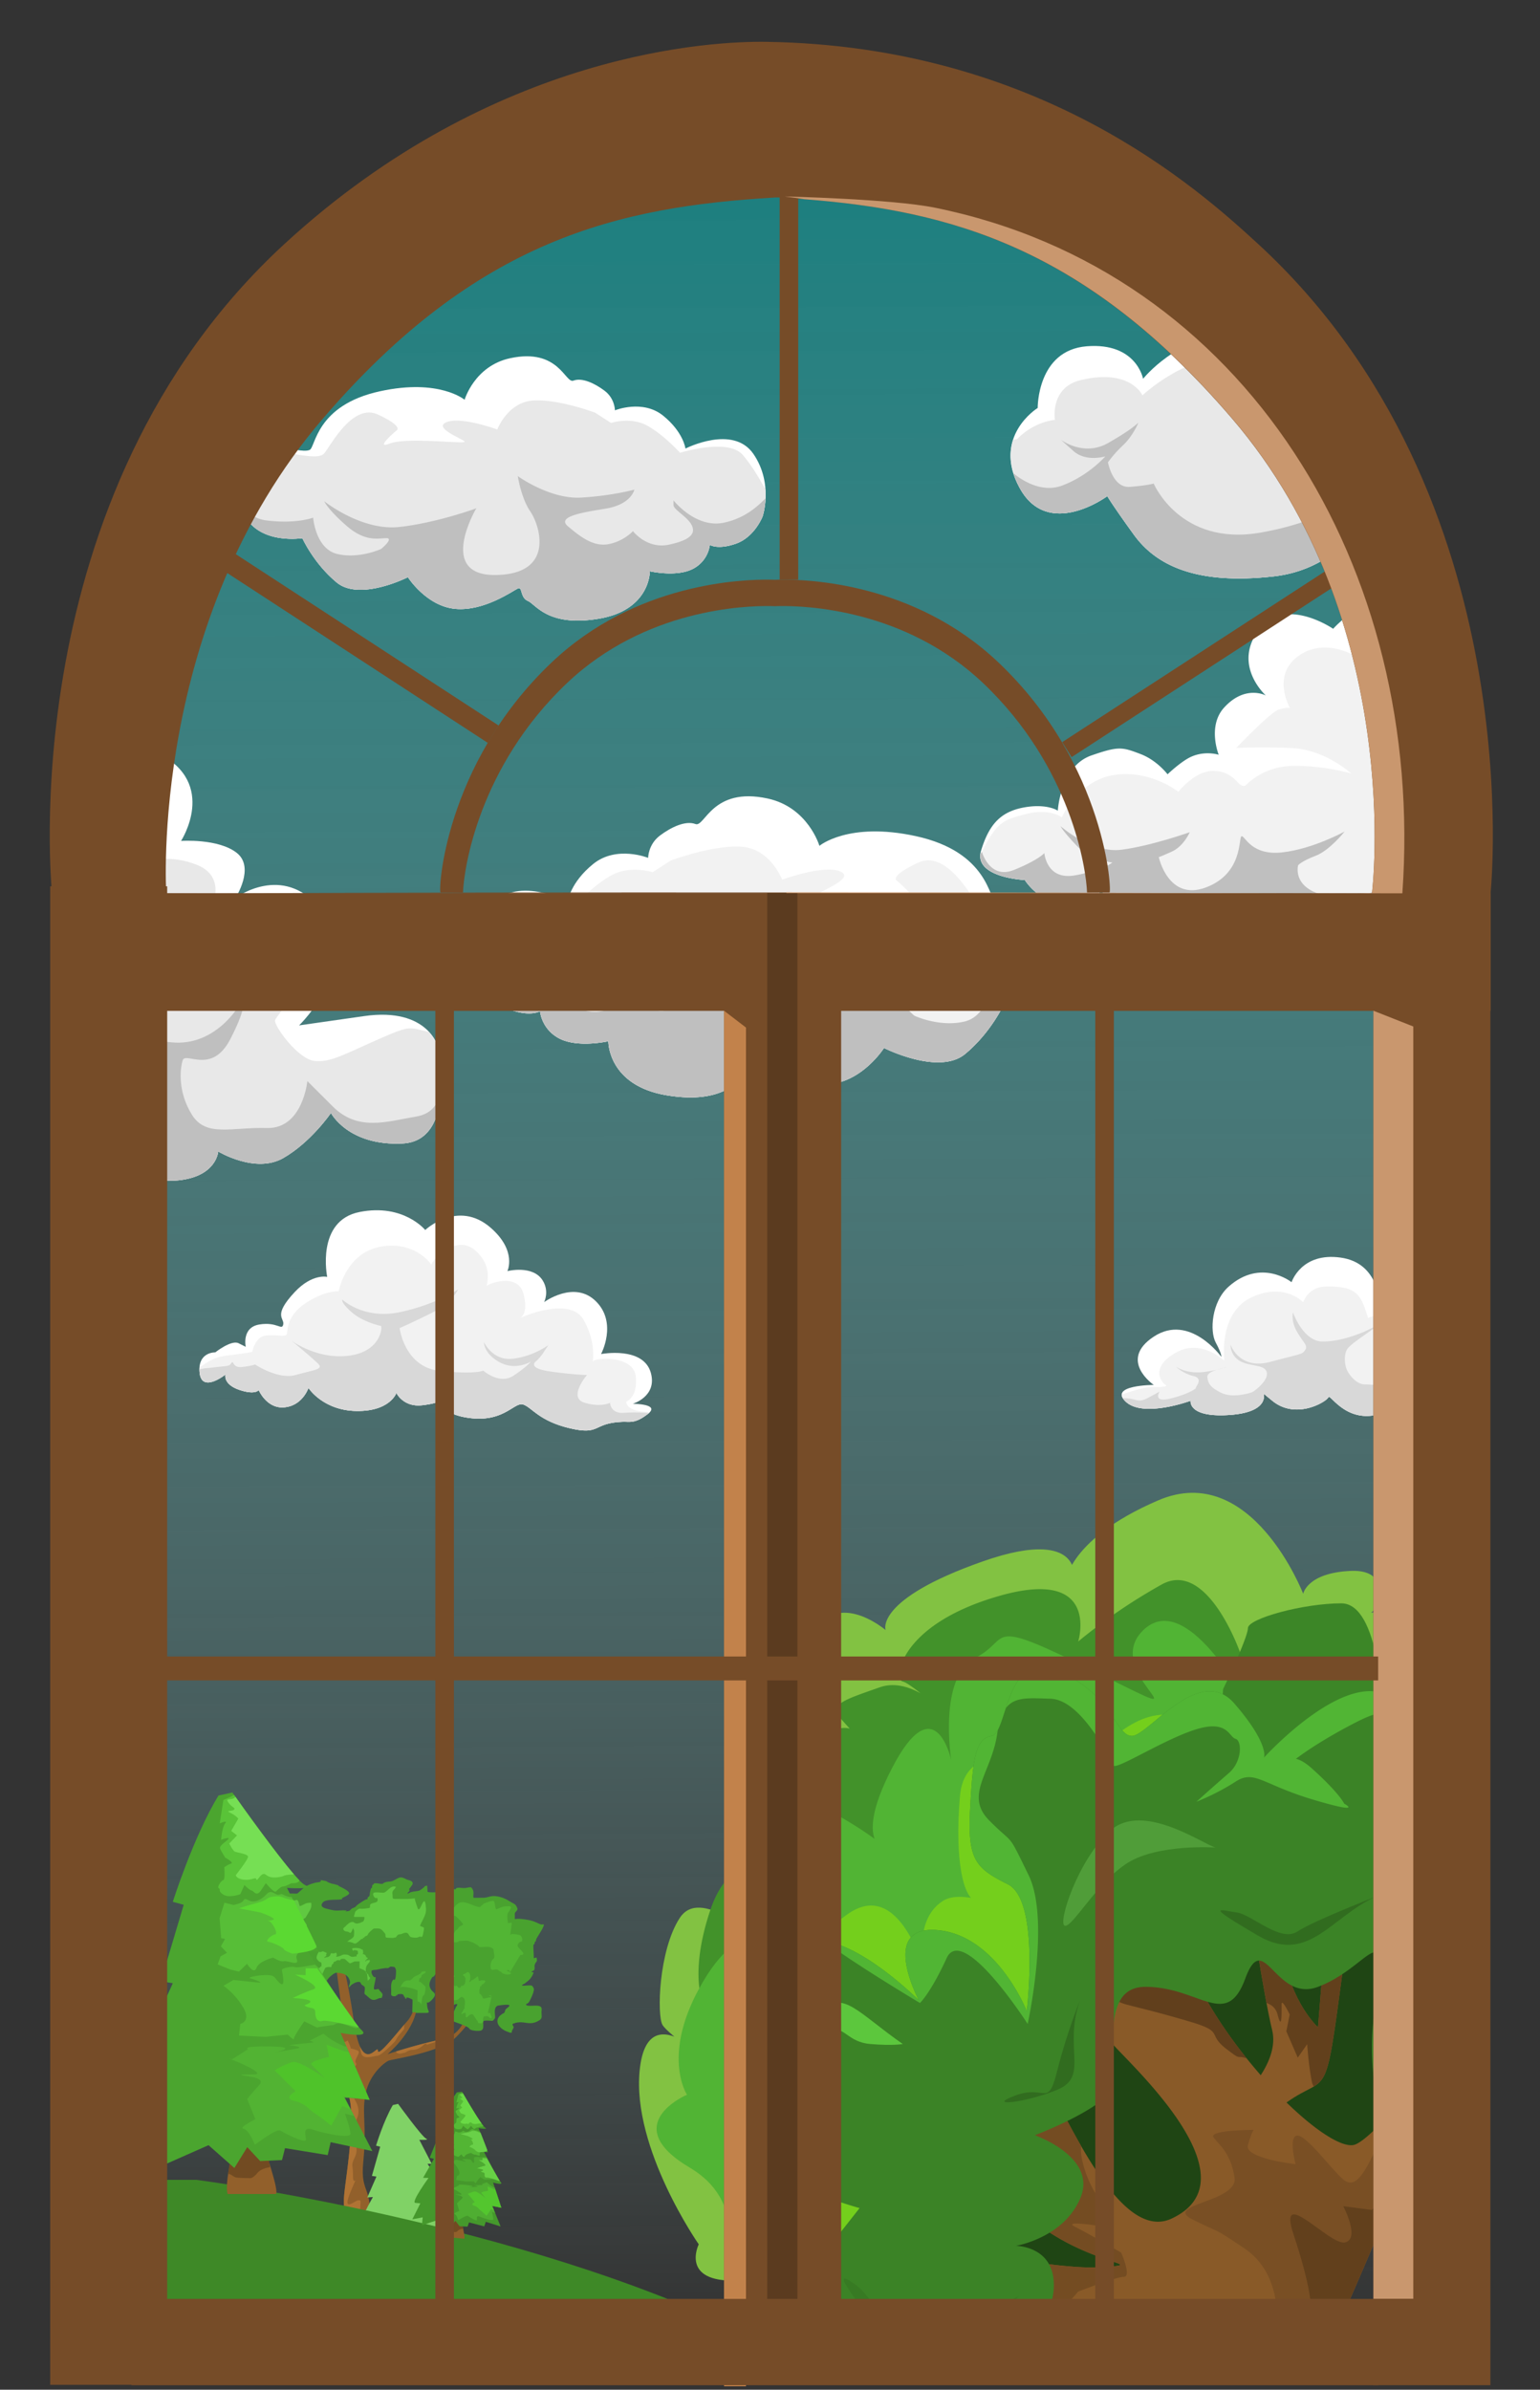 <svg xmlns="http://www.w3.org/2000/svg" xmlns:xlink="http://www.w3.org/1999/xlink" width="410.701" height="637" viewBox="0 0 108.665 168.54"><rect x="0" y="0" width="108.665" height="168.54" fill="#333333" stroke="none"/><defs><linearGradient id="a"><stop offset="0" style="stop-color:#177e7e;stop-opacity:1"/><stop offset="1" style="stop-color:#a7eeee;stop-opacity:0"/></linearGradient><linearGradient xlink:href="#a" id="b" x1="52.836" x2="55.505" y1="13.876" y2="347.438" gradientTransform="matrix(1 0 0 .47 .47 1.322)" gradientUnits="userSpaceOnUse"/></defs><g style="display:inline"><path d="M7.408 164.754 8.632 41.247S17.015 6.586 53.84 6.586s44.987 28.752 44.987 28.752l1.245.351.734 129.315z" style="display:inline;fill:url(#b);stroke-width:.181"/></g><g style="display:inline"><path d="M121.362 103.645c-.47.863-.698 1.518-.698 1.518s-.936-1.31-4.444-1.45-5.987 2.946-5.987 2.946-.467-2.572-3.975-2.292-3.462 4.35-3.462 4.35-3.274 2.011-1.263 5.66 6.175.56 6.175.56.28.515 1.87 2.714 4.444 3.554 9.87 2.946 7.343-5.566 7.343-5.566.382.895 1.98 1.346l-1.549-3.883s-3.014-4.556-5.86-8.85" style="display:inline;fill:#fff;fill-opacity:1;stroke-width:.265" transform="translate(-29.575 -79.945)"/><path d="M116.322 105.115c-3.217-.041-6.135 2.714-6.135 2.714s-.843-1.918-4.35-1.076c-2.207.53-1.824 2.806-1.824 2.806s-1.45.093-2.666 1.356c0 0-.206.03-.286.04-.29.892-.29 2.039.473 3.421 2.011 3.649 6.174.562 6.174.562s.28.514 1.87 2.713 4.444 3.554 9.87 2.946c3.664-.41 5.723-2.802 6.677-4.313l-.383-.96s-3.182-4.811-6.307-9.523c-.602-.258-1.403-.495-2.467-.639a5 5 0 0 0-.646-.047" style="display:inline;fill:#e8e8e8;fill-opacity:1;stroke-width:.265" transform="translate(-29.575 -79.945)"/><path d="M109.906 109.746s-.42.468-2.151 1.45-3.321-.234-3.321-.234l.888.795c.889.796 2.246.375 2.246.375s-1.17 1.356-3.04 2.057c-1.5.563-2.922-.433-3.446-.864.104.334.25.684.452 1.051 2.011 3.649 6.174.562 6.174.562s.28.514 1.87 2.713 4.444 3.554 9.87 2.946c4.681-.524 6.742-4.274 7.222-5.297l-.692-1.043c-.727.695-2.953 2.47-7.466 3.253-5.66.982-7.53-3.46-7.53-3.46s-.468.14-1.684.233-1.543-1.73-1.543-1.73.374-.562 1.075-1.217c.702-.655 1.076-1.59 1.076-1.59m7.952 1.123s.888 1.403 3.273 2.712c1.849 1.015 3.884.69 4.723.488l-.763-1.153-.03.01c-2.947.936-7.203-2.057-7.203-2.057" style="display:inline;fill:#bfbfbf;fill-opacity:1;stroke-width:.265" transform="translate(-29.575 -79.945)"/><path d="M128.913 121.795c-3.119.031-5.268 2.498-5.268 2.498s-3.4-2.342-5.225.047c-1.924 2.518.475 4.656.475 4.656s-1.454-.785-2.946.855c-1.194 1.313-.38 3.325-.38 3.325s-.95-.309-1.947.143c-.705.318-1.663 1.235-1.663 1.235s-.735-.98-1.9-1.426c-1.307-.498-1.544-.57-3.468.095-2.207.763-2.375 3.896-2.375 3.896s-.736-.51-2.328-.238c-1.663.285-2.518 1.164-3.088 3.064s3.088 2.067 3.088 2.067.82 1.358 2.589 1.781c1.686.404 2.779-1.021 2.779-1.021s1.045.998 2.898 1.568c1.852.57 3.183-.428 3.183-.428s-.095 4.086 4.323 4.228c4.418.143 5.083-3.373 5.083-3.373s.64 1.829 4.275 1.045c1.878-.405 2.328-2.755 2.328-2.755s.131.21.432.434v-21.64a6 6 0 0 0-.865-.056" style="display:inline;fill:#fff;fill-opacity:1;stroke-width:.134" transform="translate(-29.575 -79.945)"/><path d="M129.11 124.553a4 4 0 0 0-.346.008c-2.01.125-3.694 1.584-3.694 1.584s-2.208-1.306-4.037.19c-1.695 1.387-.428 3.563-.428 3.563s-.14-.113-.808.095c-.59.185-2.993 2.708-2.993 2.708s1.52-.095 3.896 0 4.228 1.805 4.228 1.805-1.734-.546-4.014-.546-3.378 1.366-3.492 1.402c-.517.16-.665-1.022-2.233-1.046-1.304-.02-2.47 1.473-2.47 1.473s-1.948-1.568-4.513-1.188-3.705 2.993-3.705 2.993-.855-.665-2.518-.238-2.043.547-3.183 2.756l-.036.04c-.249 1.702 3.124 1.86 3.124 1.86s.82 1.358 2.589 1.781c1.686.404 2.779-1.02 2.779-1.02s1.045.997 2.898 1.567c1.852.57 3.183-.428 3.183-.428s-.095 4.086 4.323 4.228c4.418.143 5.083-3.373 5.083-3.373s.64 1.83 4.275 1.045c1.878-.405 2.328-2.755 2.328-2.755s.043.073.138.178v-9.404c-.978.337-1.754.628-1.754.628s0-.522.998-1.473c.185-.175.457-.33.756-.472v-7.936a4 4 0 0 0-.375-.025z" style="display:inline;fill:#f2f2f2;fill-opacity:1;stroke-width:.134" transform="translate(-29.575 -79.945)"/><path d="M127.16 137.88s.333 1.377 2.043 2.28c.183.096.377.17.575.23v-.977c-1.63-.437-2.618-1.534-2.618-1.534m-22.754.332s.142.332 1.14 1.377 2.518 1.188 2.518 1.188-.57.522-2.613.902-2.185-1.567-2.185-1.567-.38.475-2.138 1.187c-1.564.634-2.158-.917-2.276-1.282l-.052.095-.036.039c-.249 1.702 3.124 1.86 3.124 1.86s.82 1.359 2.589 1.782c1.686.404 2.779-1.02 2.779-1.02s1.045.997 2.898 1.567c1.852.57 3.183-.428 3.183-.428s-.095 4.086 4.323 4.228c4.418.143 5.083-3.373 5.083-3.373s.64 1.829 4.275 1.045c1.878-.405 2.328-2.755 2.328-2.755s.131.21.432.434v-1.123c-1.436-.128-1.953-1.211-1.953-1.211s-.57 2.423-3.895 2.09c-3.325-.332-2.755-2.28-2.755-2.28s.238-.285 1.235-.665 2.043-1.71 2.043-1.71-2.233 1.235-4.418 1.472c-2.185.238-2.613-1.188-2.85-1.14s.142 2.613-2.518 3.61c-2.66.998-3.325-2.137-3.325-2.137s.047 0 .902-.38 1.283-1.378 1.283-1.378-2.66.95-4.798 1.235-4.323-1.662-4.323-1.662" style="display:inline;fill:#bfbfbf;fill-opacity:1;stroke-width:.134" transform="translate(-29.575 -79.945)"/><path d="M40.517 132.965v30.077c.439.146.98.217 1.646.149 2.714-.281 2.808-2.036 2.808-2.036s2.62 1.591 4.586.468 3.37-3.182 3.37-3.182 1.216 2.34 5.054 2.153c3.837-.188 2.527-6.74 2.527-6.74s-.655-2.901-5.241-2.246l-4.587.655s4.614-4.437 1.498-8.236c-2.668-3.253-5.99-.75-5.99-.75s1.403-2.152.093-3.181c-1.31-1.03-3.931-.843-3.931-.843s2.62-4.025-1.591-6.177c-.082-.042-.16-.072-.242-.111" style="display:inline;fill:#fff;stroke-width:.132" transform="translate(-29.575 -79.945)"/><path d="M38.088 136.01v25.742c.421-.18.705-.316.705-.316s.655 2.035 3.37 1.755 2.808-2.036 2.808-2.036 2.62 1.591 4.586.468 3.37-3.182 3.37-3.182 1.216 2.34 5.054 2.152 2.527-6.738 2.527-6.738-.15-.558-.676-1.128c-1.405-.312-1.243-.493-3.34.42-2.58 1.126-3.574 1.754-4.732 1.622-1.158-.133-2.812-2.416-2.78-2.846.034-.43 4.203-4.335.663-6.42s-5.758-.33-5.758-.33 2.283-3.178-.43-4.236c-2.714-1.06-3.972.43-3.575-1.159.256-1.022-.483-2.903-1.792-3.769" style="display:inline;fill:#e8e8e8;fill-opacity:1;stroke-width:.132" transform="translate(-29.575 -79.945)"/><path d="M46.631 150.566s-1.588 3.044-4.699 2.912c-.216-.009-.404-.036-.603-.055v9.777c.254.02.53.022.834-.01 2.714-.28 2.808-2.035 2.808-2.035s2.62 1.591 4.586.468 3.37-3.183 3.37-3.183 1.216 2.34 5.054 2.153c1.896-.093 2.534-1.74 2.695-3.382-.377.8-.726 1.316-1.8 1.495-1.986.331-4.038 1.06-5.825-.728l-1.787-1.786s-.331 3.375-2.846 3.308c-2.515-.066-4.302.663-5.295-.926-.992-1.588-.86-3.177-.662-3.839.199-.662 2.052 1.06 3.376-1.522 1.324-2.58.794-2.647.794-2.647m-60.657 3.36c.07.301.157.557.25.783v-.742z" style="display:inline;fill:#bfbfbf;fill-opacity:1;stroke-width:.132" transform="translate(-29.575 -79.945)"/><path d="M50.914 117.91c-.186 0-3.768.557-4.42-2.56-.498-2.385 1.815-3.907 2.652-3.86.838.046 1.861.372 2.28.186.419-.187.431-3.157 4.978-4.14 4.173-.904 5.954.604 5.954.604s.695-2.387 3.21-2.93c3.442-.745 3.885 1.8 4.466 1.58.616-.232 1.506.192 2.198.71.737.553.733 1.384.733 1.384s1.953-.79 3.396.372c1.442 1.163 1.581 2.326 1.581 2.326s3.35-1.72 4.792.373.651 4.419.651 4.419-.558 1.442-1.86 1.907-1.861.093-1.861.093-.094 1.163-1.257 1.722-2.977.14-2.977.14.047 2.744-3.628 3.349c-3.588.59-4.42-1.024-4.978-1.256-.558-.233-.372-1.024-.698-.884s-2.372 1.628-4.42 1.442c-2.046-.186-3.349-2.233-3.349-2.233s-3.396 1.721-5.024.372-2.419-3.117-2.419-3.117" style="display:inline;fill:#fff;fill-opacity:1;stroke-width:.132" transform="translate(-29.575 -79.945)"/><path d="M67.864 108.195a5 5 0 0 0-.7.001c-1.776.132-2.5 2.04-2.5 2.04s-2.5-.921-3.552-.527c-1.053.395 1.118 1.184 1.25 1.382s-4.08-.33-5.263.131c-1.185.46.46-.92.46-.92s.526-.264-1.316-1.119-3.42 2.368-3.816 2.763c-.394.395-1.71.066-3.026-.131-1.316-.198-2.829 2.5-2.829 2.5l-.14.265c-.01.246.007.502.063.77.651 3.117 4.233 2.56 4.42 2.56 0 0 .79 1.767 2.418 3.116s5.024-.372 5.024-.372 1.303 2.047 3.35 2.233 4.094-1.303 4.42-1.442c.325-.14.139.65.697.883s1.39 1.847 4.978 1.257c3.675-.605 3.628-3.35 3.628-3.35s1.814.419 2.977-.14 1.256-1.72 1.256-1.72.559.372 1.861-.094 1.861-1.907 1.861-1.907.271-.808.203-1.898c-.44-.822-1.04-1.81-1.621-2.464-1.053-1.184-4.408-.132-4.408-.132s-1.119-1.25-2.303-1.908-2.565-.197-2.565-.197l-1.119-.724s-2.015-.755-3.709-.856" style="display:inline;fill:#e8e8e8;fill-opacity:1;stroke-width:.132" transform="translate(-29.575 -79.945)"/><path d="M66.112 113.525s.23 1.546.888 2.5 1.776 4.408-2.434 4.474-1.382-4.704-1.382-4.704-2.763 1.02-5.428 1.316-5.296-1.81-5.296-1.81.198.527 1.546 1.71c1.35 1.185 2.27.89 2.83.89.559-.001-.362.756-.362.756s-1.547.723-3.093.361c-1.546-.361-1.71-2.565-1.71-2.565s-1.184.46-3.29.197c-1.906-.238-1.791-2.069-1.752-2.428l-.057.093-.024.046-.114.348c0 .207.014.419.06.641.652 3.117 4.234 2.56 4.42 2.56 0 0 .79 1.767 2.42 3.116 1.627 1.35 5.023-.372 5.023-.372s1.303 2.047 3.35 2.233 4.094-1.303 4.42-1.442c.325-.14.139.65.697.883s1.39 1.847 4.978 1.257c3.675-.605 3.628-3.35 3.628-3.35s1.814.419 2.977-.14a2.24 2.24 0 0 0 1.256-1.72s.559.372 1.861-.094 1.861-1.907 1.861-1.907.17-.518.205-1.279c-.4.387-1.328 1.39-2.972 1.72-1.974.394-3.52-1.58-3.52-1.58v.33c0 .328.987.822 1.283 1.414s-.066 1.053-1.612 1.382-2.532-.954-2.532-.954-.658.723-1.744.92-2.04-.591-2.829-1.25c-.79-.657.724-.953 2.599-1.25 1.875-.295 2.072-1.348 2.072-1.348s-1.546.428-3.75.56c-2.204.13-4.473-1.514-4.473-1.514" style="display:inline;fill:#bfbfbf;fill-opacity:1;stroke-width:.132" transform="translate(-29.575 -79.945)"/><path d="M119.348 178.736c1.68 1.38 3.84.062 3.963-.248s1.431 2.273 4.278.936c2.83-1.328 1.234-3.723 1.234-3.723s1.69-1.715.867-2.91c-1.036-1.507-2.353-.62-2.6-.744-.249-.124-.125-3.011-2.912-3.406-2.783-.394-3.468 1.734-3.468 1.734s-2.148-1.722-4.44.312c-1.203 1.067-1.345 3.138-.912 3.943.434.805.398 1.01.398 1.01s-2.23-3.097-4.77-1.425c-2.538 1.672 0 3.406 0 3.406s-3.22 0-1.981 1.177 4.583-.062 4.583-.062-.214 1.192 2.697 1.006 2.45-1.51 2.45-1.51z" style="display:inline;fill:#fff;fill-opacity:1;stroke-width:.248" transform="translate(-29.575 -79.945)"/><path d="M123.076 170.686c-1.213.038-1.542 1.103-1.542 1.103s-1.336-1.424-3.635-.35c-2.398 1.118-1.927 4.488-1.927 4.488s-1.62-1.577-3.372-.613c-1.976 1.087-1.007 2.168-.788 2.299s-.329.175-.788.153c-.4-.02-.922.07-2.3.531-.008.137.072.302.281.5 1.239 1.178 4.583-.061 4.583-.061s-.214 1.192 2.697 1.006 2.45-1.51 2.45-1.51l.613.504c1.68 1.38 3.84.062 3.963-.248s1.431 2.272 4.278.936c1.412-.663 1.722-1.591 1.678-2.355a33 33 0 0 0-.464-.354c-1.05-.788-1.116-.679-1.007-.963.11-.285.81-1.642.044-2.518s-1.73-.329-1.73-.329c-.502-1.606-.74-2.29-3.034-2.219" style="display:inline;fill:#f2f2f2;fill-opacity:1;stroke-width:.248" transform="translate(-29.575 -79.945)"/><path d="M120.811 172.51s-.161.594.282 1.358c.48.829.791.964.572 1.292s-.24.241-2.452.833c-2.211.59-2.803-1.205-2.803-1.205s-.046.66.557 1.08 1.567.322 1.874.65c.551.59-.787 1.584-.945 1.631-.53.157-1.486.384-2.23-.01-.678-.36-.854-.614-.898-1.074-.023-.243.32-.405.667-.514-.256.059-.577.12-.974.164-1.182.131-1.905-.372-1.905-.372s.504.481 1.249.657c.744.175.065.832.153.832.087 0-.46.416-1.774.744-1.313.329-.788-.482-.788-.482l-.81.438c-.758.41-.782.02-1.783.022q.066.112.202.244c1.239 1.177 4.583-.062 4.583-.062s-.214 1.192 2.697 1.006 2.45-1.51 2.45-1.51l.613.504c1.68 1.381 3.84.062 3.963-.248s1.431 2.273 4.278.936c.87-.408 1.321-.918 1.53-1.427-.05-.003-.1-.004-.14-.012-.482-.088-.986-1.05-.986-1.05l-.306.415c-.307.416-1.219.233-1.81.233s-1.17-.705-1.314-1.16c-.156-.493-.117-1.11.124-1.394.24-.285.788-.657 1.62-1.248s-.481.11-.569.131-1.457.648-2.837.648c-1.379 0-2.09-2.05-2.09-2.05m-5.376 4.04c.221-.051.365-.094.478-.13-.128.031-.3.074-.478.13m.478-.13a1 1 0 0 0 .19-.055c.042-.025-.043.007-.19.054" style="display:inline;fill:#d8d8d8;fill-opacity:1;stroke-width:.248" transform="translate(-29.575 -79.945)"/><path d="M51.34 177.832s-.43 1.307-1.78 1.373c-1.186.058-1.73-1.22-1.73-1.22s-.226.358-1.322 0c-1.23-.403-1.02-1.1-1.02-1.1s-1.676 1.347-1.828-.128 1.105-1.434 1.105-1.434 1.133-.898 1.642-.644l.508.254s-.305-1.373.967-1.576c1.271-.204 1.576.457 1.678 0 .102-.458-.773-.596.814-2.29 1.24-1.322 2.288-1.067 2.288-1.067s-.813-3.967 2.289-4.577 4.628 1.271 4.628 1.271 2.311-2.179 4.628-.152c1.865 1.631 1.17 3.051 1.17 3.051s1.794-.457 2.492.661c.486.78.101 1.526.101 1.526s2.136-1.577 3.662-.05c1.526 1.525.356 3.712.356 3.712s2.979-.569 3.51 1.322c.468 1.671-1.272 2.187-1.272 2.187s1.983 0 1.068.712-1.28.54-1.78.56c-2.156.08-1.526.966-3.713.457s-2.695-1.475-3.305-1.678c-.61-.204-1.323 1.22-3.662.966s-2.289-1.424-2.289-1.424.551.301-1.17.509c-1.341.162-1.83-.865-1.83-.865s-.44 1.298-2.798 1.272c-2.383-.027-3.407-1.628-3.407-1.628" style="display:inline;fill:#fff;fill-opacity:1;stroke-width:.144" transform="translate(-29.575 -79.945)"/><path d="M62.246 167.75c-1.09-.093-2.143 1.076-2.241 1.403-.178-.343-1.388-1.657-3.528-1.29-2.518.433-3.001 3.154-3.001 3.154s-.966-.076-2.34.84-1.246 1.957-1.322 2.186c-.076.23-.813 0-1.525.102s-.916 1.144-.916 1.144-.458.102-1.73.255c-.976.117-1.36.417-1.988.848-.008.11-.01.23.005.366.152 1.474 1.828.126 1.828.126s-.21.698 1.02 1.1c1.096.359 1.323 0 1.323 0s.543 1.28 1.729 1.221c1.35-.066 1.78-1.373 1.78-1.373s1.024 1.601 3.407 1.627c2.358.027 2.797-1.27 2.797-1.27s.49 1.025 1.831.864c.804-.097 1.103-.214 1.203-.311.1.344.517 1.037 2.256 1.226 2.339.255 3.051-1.17 3.662-.966s1.118 1.17 3.305 1.678c2.187.509 1.556-.378 3.713-.457.5-.019.864.152 1.78-.56a1 1 0 0 0 .139-.126c-.142-.01-.27-.015-.419-.027-1.322-.101-1.246-.712-1.246-.712s.84-.305.661-1.805-2.95-1.297-3.026-1.017.356-1.145-.636-2.925c-.991-1.78-4.551-.127-4.551-.127s.686-.178.305-1.703-2.39-.763-2.568-.61c-.178.152.584-1.247-.865-2.493a1.46 1.46 0 0 0-.842-.368" style="display:inline;fill:#f2f2f2;fill-opacity:1;stroke-width:.144" transform="translate(-29.575 -79.945)"/><path d="M61.893 170.89s-1.577 1.068-4.12 1.602c-2.542.534-4.043-.89-4.043-.89s-.127.203.661.89c.789.687 1.933.94 2.06.966s.024 2.005-2.645 2.136c-2.06.102-3.661-1.093-3.661-1.093s1.475 1.22 1.882 1.627-.331.433-1.577.789-2.874-.738-2.874-.738-.254.102-.94.178c-.687.076-.56-.534-.738-.28-.178.255-.203.179-1.22.306-.865.108-.356.01-1.027.134q-.003.112.009.24c.152 1.475 1.828.127 1.828.127s-.21.698 1.02 1.1c1.096.359 1.323 0 1.323 0s.543 1.28 1.729 1.221c1.35-.066 1.78-1.373 1.78-1.373s1.024 1.601 3.407 1.627c2.358.027 2.798-1.27 2.798-1.27s.489 1.025 1.83.864c.804-.097 1.103-.214 1.203-.311.1.344.518 1.037 2.256 1.226 2.34.255 3.051-1.17 3.662-.966s1.118 1.17 3.305 1.678c2.187.509 1.557-.378 3.713-.457.5-.019.865.152 1.78-.56.024-.019.039-.035.06-.054a10.5 10.5 0 0 0-1.738-.022c-.992.076-.992-.712-.992-.712s-.61.356-1.806 0c-1.195-.356.179-1.959.179-1.959s-.56.026-2.493-.228c-1.932-.255-1.042-.789-1.042-.789s.28-.28.458-.56c.178-.279.356-.533.356-.533s-1.043.788-2.493.966-2.06-1.17-2.06-1.17-.024.814 1.12 1.425c1.144.61 2.186-.051 2.186-.051s-.228.33-1.22.991-2.136-.356-2.136-.356-.483.28-3.026.026-2.873-3.026-2.873-3.026.711-.305 2.212-1.043c1.5-.737 1.907-1.678 1.907-1.678" style="display:inline;fill:#d8d8d8;fill-opacity:1;stroke-width:.144" transform="translate(-29.575 -79.945)"/><path d="M100.432 150.73c.212 0 4.293.636 5.035-2.915.568-2.718-2.067-4.452-3.02-4.399-.955.053-2.12.424-2.598.212s-.491-3.596-5.67-4.717c-4.755-1.028-6.785.69-6.785.69s-.791-2.72-3.657-3.34c-3.922-.848-4.427 2.052-5.088 1.802-.702-.265-1.716.218-2.504.809-.84.63-.835 1.576-.835 1.576s-2.226-.9-3.87.424c-1.642 1.325-1.801 2.65-1.801 2.65s-3.816-1.96-5.46.424c-1.642 2.385-.741 5.035-.741 5.035s.636 1.643 2.12 2.173 2.12.106 2.12.106.106 1.325 1.43 1.961c1.326.636 3.393.16 3.393.16s-.053 3.126 4.134 3.815c4.087.673 5.035-1.166 5.67-1.43.637-.266.425-1.167.796-1.008.37.16 2.703 1.855 5.035 1.643s3.816-2.544 3.816-2.544 3.87 1.961 5.724.424 2.756-3.55 2.756-3.55" style="display:inline;fill:#fff;fill-opacity:1;stroke-width:.15" transform="translate(-29.575 -79.945)"/><path d="M81.122 139.663q.415-.026.796.001c2.024.15 2.849 2.324 2.849 2.324s2.848-1.05 4.047-.6c1.2.45-1.274 1.35-1.424 1.574-.15.225 4.647-.375 5.996.15 1.35.524-.524-1.05-.524-1.05s-.6-.3 1.499-1.274c2.098-.974 3.897 2.699 4.347 3.148s1.949.075 3.448-.15 3.223 2.849 3.223 2.849l.16.302c.01.28-.009.572-.072.878-.742 3.55-4.823 2.915-5.035 2.915 0 0-.9 2.014-2.756 3.551s-5.724-.424-5.724-.424-1.484 2.332-3.816 2.544-4.664-1.484-5.035-1.643-.159.742-.795 1.007-1.584 2.104-5.671 1.431c-4.187-.689-4.134-3.816-4.134-3.816s-2.067.477-3.392-.16a2.55 2.55 0 0 1-1.431-1.96s-.636.424-2.12-.106-2.12-2.173-2.12-2.173-.31-.92-.231-2.163c.501-.936 1.185-2.063 1.847-2.807 1.199-1.349 5.022-.15 5.022-.15s1.274-1.424 2.623-2.173 2.923-.225 2.923-.225l1.274-.825s2.296-.86 4.226-.975" style="display:inline;fill:#f2f2f2;fill-opacity:1;stroke-width:.15" transform="translate(-29.575 -79.945)"/><path d="M83.118 145.736s-.263 1.761-1.012 2.848c-.75 1.087-2.024 5.022 2.773 5.097s1.574-5.36 1.574-5.36 3.148 1.162 6.184 1.5c3.035.337 6.034-2.062 6.034-2.062s-.225.6-1.762 1.95c-1.536 1.348-2.586 1.011-3.223 1.011s.412.862.412.862 1.762.825 3.523.412c1.762-.412 1.949-2.923 1.949-2.923s1.35.525 3.748.225c2.171-.272 2.04-2.357 1.996-2.766l.065.105.028.052.13.397c0 .236-.017.478-.07.731-.742 3.551-4.823 2.916-5.035 2.916 0 0-.9 2.014-2.756 3.55-1.855 1.538-5.724-.423-5.724-.423s-1.484 2.332-3.816 2.544-4.664-1.485-5.035-1.644-.159.742-.795 1.007-1.583 2.104-5.671 1.432c-4.187-.69-4.134-3.817-4.134-3.817s-2.067.477-3.392-.159a2.55 2.55 0 0 1-1.431-1.96s-.636.424-2.12-.107c-1.484-.53-2.12-2.173-2.12-2.173s-.194-.59-.234-1.457c.456.44 1.514 1.585 3.386 1.96 2.249.449 4.01-1.8 4.01-1.8v.375c0 .375-1.124.937-1.461 1.612-.338.674.075 1.199 1.836 1.574 1.761.374 2.886-1.087 2.886-1.087s.75.824 1.986 1.05c1.237.224 2.324-.675 3.223-1.425.9-.75-.824-1.087-2.96-1.424s-2.362-1.537-2.362-1.537 1.762.487 4.273.637 5.097-1.724 5.097-1.724z" style="display:inline;fill:#bfbfbf;fill-opacity:1;stroke-width:.15" transform="translate(-29.575 -79.945)"/></g><g style="display:inline"><path d="M86.171 107.005c-.838-5.87.839-4.193.452-8.063s.193-5.224-.258-7.288c-.452-2.064-2-3.225-2.387-3.419s-5.546-.838-7.223-2.515-2.774-3.548-2.903-3.87-.903-2.386-.903-2.386 1.87 2.386 2.387 3.095.387 2.838 3.096 3.419c2.708.58 5.611 1.548 5.611 1.548s-2.709-2.258-3.096-4.838-.387-3.418-.387-3.418.258 3.483 1.354 4.708 3.161 3.935 3.161 3.161 1.677 2.773 2.515-2.903c.839-5.675 1.42-6.965 1.42-6.965l.515.903-.903 6.901s2.129-1.161 3.096-4.321c.968-3.161 1.032-3.096 1.032-3.096s1.613.967.839 1.806c-.774.838-2.838 5.933-4.644 7.159s-1.226 3.676.774 2.451 6.901-3.225 8.256-5.87l1.354-2.644s.258.387.194.967c-.065.581-.968 3.29-2.71 4.386-1.74 1.097-4.514 2.387-5.675 3.096s-3.16 1.032-3.225 4.838.774 7.933.774 9.159c0 1.225-.065 3.999-.065 3.999z" style="fill:#92602b;fill-opacity:1;stroke-width:.6;stroke-linecap:square;stroke-linejoin:bevel;stroke-dasharray:.6,1.8" transform="matrix(-.663 0 0 .663 83.067 86.846)"/><path d="M82.592 68.727c-.217.012-.412.137-.613.223-.158.068-.746.144-.58.516.063.142.182.252.257.387.156.078.016.225.065.323.047.094.194.129.194.258 0 .052-.3-.122-.323-.13-.31-.103-.658-.09-.968-.193a5 5 0 0 1-.516-.387c-.012-.017.016-.05 0-.065-.015-.015-.043.006-.064 0-.066-.016-.125-.064-.193-.064-.046 0-.055.625-.065.645-.048.096-.734.064-.968.064-.213 0-1.037.076-1.29 0-.34.149-.327-.247-.515-.322-.06-.024-.134.024-.194 0-.056-.022-.07-.114-.129-.129-.292-.073-.603.02-.903 0-.077-.005-.586-.124-.645-.065-.42.42-.143.866-.258 1.097-.009.017-.757 0-1.032 0-.242 0-.473-.07-.71-.129-.64-.16-1.457.11-1.999.452-.607.383-.712.296-.903.773-.106.266.222.367.258.58.014.086 0 .173 0 .26 0 .538.096.242-.645.321-.39.042-.783.09-1.161.194-.335.091-.64.272-.967.387-.104.036-.356-.04-.323.064.18.56.576 1.024.839 1.548.019.039-.02.091 0 .13.027.054.086.086.129.129.021.086.024.178.064.257.01.02.05-.015.065 0 .072.073-.033 1.063-.017 1.469-.152-.043-.299-.091-.306-.05-.083.498.014.292.194.71.074.174-.033.387.064.58.06.122.208.093.258.194.085.17-.304-.127-.129.258.084.185.19.363.323.516.15.173.34.305.516.451.105.089.322.121.322.259 0 .021-.043 0-.064 0h-.194c-.12 0-.659-.066-.774 0-.093.053-.138.165-.193.257-.166.276.438 1.393.451 1.42.052.11.157.19.258.257.018.012.055-.019.064 0 .02.039.035.104 0 .13-.304.228-1.49-.164-1.612.322-.037.146 0 .301 0 .452 0 .114-.04.46 0 .58.056.167.181.242.323.322.932.533 1.438.017 2.322.194.066.013.153.01.193.065.503.058.07.306.13.451.075.19.122.246.193.387.019.038-.03.099 0 .129.107.108.307-.016.451-.065.68-.226 1.488-.945.838-1.676-.091-.103-.225-.161-.322-.259-.266-.045-.204-.309-.323-.451-.108-.13-.334-.23-.387-.387-.07-.21 1.163-.02 1.226 0 .557.186.2 1.201.322 1.354.076.095.144.217.259.258.056.02.91-.103.967.065.075.226-.149.832.258.967.243.081.942.027 1.161-.129.074-.053.116-.145.193-.193.415-.26 1.088-.448 1.549-.645.138-.06-.013-.1.128-.194.036-.023.091.02.13 0 .116-.058-.468-1.236-.517-1.354-.009-.022-.164-.222-.129-.258.137-.137.532.145.645.258.073.073-.098.193.065.193.042 0 .246.024.258 0 .08-.16 0-.673 0-.838 0-.021-.02-.058 0-.064.215-.072.34.106.516.193.184.092.242.064.452.064.107 0 .226.048.322 0 .056-.028.064-.743.064-.838 0-.306.039-.18-.064-.387-.19-.378-.327-.783-.516-1.16-.08-.162-.296-.332-.322-.517-.049-.337.052-.556.193-.839.01-.019-.02-.054 0-.064.038-.02.086-.007.129 0 .582.097.36.258.516.645.046.116.124.218.194.323.016.025.043.042.064.064.043.021.101.025.13.064.343.482.448.958.064 1.42-.152.181-.37.282-.323.516.048.242.477.696.71.773.04.014.098-.03.129 0 .015.016.002.043 0 .065-.02.172-.023.348-.065.516-.096.386-.337.516.258.516h.968c.258 0-.108.022.064-.064.086-.043.237.043.323 0 .036-.019-.045-1.322 0-1.355.083-.063.547-.29.645-.194.046.047-.115.187.128.065.039-.02-.03-.098 0-.129.015-.015.05.015.065 0 .076-.076.056-.272.258-.323.115-.028.432-.019.516.065.015.015-.015.05 0 .065.03.03.099-.03.129 0 .015.015-.02.054 0 .064.136.068.492.04.516-.129.018-.128 0-.258 0-.387 0-.344.061-.78-.13-1.096-.176-.294-.135-.008-.257-.13-.112-.111-.129-.753-.129-.903 0-.148.076-.451.258-.451.129 0 .272-.058.387 0 .07.035.119.108.193.129.083.024.173-.008.259 0 .15.014.3.041.45.065.204.03.499.129.71.129.07 0 .309.036.323.064.114.228-.081.591-.258.71-.036.023-.099-.031-.129 0-.106.105.269 1.15.13 1.29-.087.085-.43-.087-.517 0-.015.015.013.047 0 .064-.198.264-.484.388-.323.71.035.068-.063.086.065.128.266.09.054-.047.451.13.56.248.726-.015 1.161-.387.07-.06.176-.105.194-.194.032-.158-.093-.58 0-.71.08-.112.225-.16.322-.257.076-.076.09-.233.194-.259.29-.072.68.165.903.323.087.063.182.27.258.193.01-.01-.166-.413-.13-.58.143-.64.622-.857 1.226-.903.108-.008.22-.034.323 0 .26.087 1.081.756.968 1.096-.252.755-.378.493 0 1.097.057.091.145.162.193.258.029.058-.046.148 0 .193.043.043.172.086.129.13-.177.177-.433.253-.645.386-.065.04-.102.174-.13.194-.076.058-.18.071-.257.129-.295.221-.33.504-.258.516.19.032.393.047.58 0 .101-.025.187-.197.323-.13.02.01-.007.045 0 .065q.023.07.065.13c.036.054.18.11.193.129.077.115.054.44.129.516.097.097.23.154.322.257.084.094.121.221.194.323.035.05.095.078.129.129.23.345-.748.864-.903.968-.064.043-.206.184-.129.193.192.021.387 0 .58 0 .195 0 .93.02 1.097-.064.112-.056.133-.213.193-.323.367-.673.155-1.07.258-1.742.024-.154.094-.299.13-.451.048-.21.005-.437.064-.645.021-.075.086-.13.129-.194.043-.107.097-.21.129-.322.012-.041-.024-.093 0-.13.075-.112.767-.834.903-.902.23-.115.288.125.387-.323.07-.312-.244-.626-.194-.709a.47.47 0 0 1 .194-.194c.025-.01.61-.135.71-.064a2.4 2.4 0 0 1 .515.516c.148.196.222.424.258.387.03-.03 0-.086 0-.129 0-.15.033-.304 0-.451-.027-.122-.188-.19-.258-.259-.076-.076 0-.214 0-.322 0-.308-.08-.8.387-.645.207.07.323.41.452.58.36.48.42.326.516.903.04.246.128.163.064.452-.034.153-.162.286-.129.452.05.247.51.845.258 1.096-.081.082-.226.065-.322.129-.24.16.068.258-.323.258-.064 0-.136.029-.193 0-.384-.192-.173-.19-.452-.516-.118-.138-.657-.246-.773-.129-.063.063.001.195.064.258.03.03.092-.022.129 0 .062.037.507.396.387.516-.076.076-.216-.015-.323 0-.303.043-.621.266-.903.387-.055.024-.189.12-.129.13.128.02.259-.015.387 0 .181.02.699.31.839.45.026.027.012.3 0 .323-.074.148-.338.145-.451.193-.476.204-.605.653-.775 1.161-.013.041.02.091 0 .13-.24.479-.081.156-.386.257-.183.061-.294.244-.452.323-.02.01-.05-.015-.064 0-.061.06 0 .172 0 .258s-.039.181 0 .258c.019.038.09-.02.128 0 .055.027.079.095.13.13.017.011.046-.013.064 0 .13.086.156.118.142.125.073.024.156.05.374.132.14.052.587.085.645.129.152.114.303.745.258.967-.006.032-.095.133-.064.194.013.027.035.055.064.065.104.034.222.02.322.064.472.21.036.198.516.258.467.058 1.026-.11 1.515-.33V69.137c-.183.003-.416.004-.418.007-.124.186.101.395 0 .516-.088.106-.215.173-.322.259-.286.228-.546.49-.84.71-.233.175-.814-.107-1.031-.194-.06-.024-.13 0-.194 0h-.58c-.15 0-.305.032-.452 0-.055-.013-.683-.613-.838-.71-.364-.227-.742-.355-1.161-.451-.127-.03-.265-.02-.387-.065-.399-.15.31-.28-.516-.13-.315.058-.24.115-.452.195-.578.216-.225.054-.902.258-.39.117.052.005-.194.128-.086.043-1.306.565-1.032.84.176.175.427.277.645.386.268.134-.069-.004.065.13.062.062.17.053.257.064.29.034 1.455-.03 1.742.257.442.443-.03.637-.322.71-.3.075-.598.158-.904.194-.384.044-.778-.055-1.16 0-.359.05.492.19-.258.064-.251-.042-.2-.133-.388-.258-.12-.08-.274-.103-.387-.193-.07-.057-.12-.14-.193-.194a6.5 6.5 0 0 0-.903-.58c-.06-.03-.146-.017-.194-.065-.03-.03.022-.092 0-.129-.047-.078-.156-.11-.193-.193-.053-.12-.036-.26-.065-.388-.013-.058-.096-.418-.129-.451-.015-.015-.049.015-.064 0-.046-.046-.018-.276-.065-.322-.034-.034-.094-.03-.128-.065-.016-.015.015-.05 0-.064-.156-.156-.707.052-.968 0-.03-.006-.037-.051-.065-.065a1.5 1.5 0 0 0-.322-.129c-.169-.039-.346-.03-.516-.065-.266-.053-.589-.303-.839-.386a.6.6 0 0 0-.225-.03M93.86 86.62c-.2-.063-.03.017 0 0m-25.04-9.285q-.01.026-.048.032c.016-.01.035-.025.048-.032" style="fill:#49a22f;fill-opacity:1;stroke-width:.6;stroke-linecap:square;stroke-linejoin:bevel;stroke-dasharray:.6,1.8" transform="matrix(-.663 0 0 .663 83.067 86.846)"/><path d="m71.012 78.81-1.095-1.824c-.938-.037.442-.758.274-1.094-.258-.515-.355-.208-.456-.41-.092-.184.039-.482.182-.593.087-.068.767-.174.912-.137.054.013.082.09.137.09.039 0-.164-1.249-.137-1.276.068-.068.322.044.41 0 .014-.007 0-.03 0-.046.015-.152.036-.303.046-.456.012-.158.02-.401-.045-.547-.045-.1-.407-.53-.32-.639.084-.104.171-.09.274-.09.583 0 .72.099 1.232.318.198.085.15-.746.319-.866.148-.106 1.013.234 1.14.32.013.008-.01.034 0 .045.054.053.122.09.183.137.06.045.106.143.182.136.63-.057 1.51-.71 2.144-.456.211.085.474.35.592.548.025.04.021.095.046.136.1.168.309.182.456.274.055.034.087.096.137.137.07.058.2.1.137.228-.118.236-.848-.003-.958.091a5 5 0 0 0-.775.821c-.018.025-.024.072 0 .091.352.282.114-.023.456.32.039.038.052.098.091.136.069.07.17.105.228.183.11.147.567 1.075.41 1.231-.053.054-.151 0-.228 0-.09 0-.183.017-.273 0-.498-.09.013-.09-.41-.137-.133-.014-.727-.05-.867 0-.231.083-.474.148-.684.274-.143.086-.337.2-.456.32-.011.01.015.042 0 .045-.468.078-1.13-.185-1.505.228-.063.068-.028.183-.046.274-.038.19-.095.443-.046.638.03.117.108.128.183.228.182.243.242.614.182.912-.064.321-.534.04-.73.137-.068.034-.124.088-.182.137-.397.397.153-.11-.182.091-.056.033-.08.106-.137.137-.207.113-.489.185-.73.137-.736-.147.82-.456 0-.456" style="fill:#52b534;fill-opacity:1;stroke-width:.6;stroke-linecap:square;stroke-linejoin:bevel;stroke-dasharray:.6,1.8" transform="matrix(-.663 0 0 .663 83.067 86.846)"/><path d="M80.59 73.885c-.213-.593-.671-1.15-.639-1.779.104-2.019.569.253.821 0 .048-.048.068-.118.091-.182.083-.226.156-.455.228-.684q.03-.09.046-.183c.005-.03-.025-.074 0-.09.038-.026.091-.004.137 0 .167.011.334.038.501.045.456.017.913 0 1.369 0 .352 0 .364-.01.364-.365 0-.137.046-.281 0-.41-.05-.144-.186-.24-.273-.365-.02-.028-.022-.068-.046-.092-.01-.01-.035.011-.045 0-.011-.01-.015-.04 0-.045.53-.212.827.39 1.231.593.187.093 1.073-.135 1.186.09.077.156-.091.434-.228.503-.017.008-.163-.02-.183 0-.072.072-.064.3 0 .364.166.166.578.137.73.32.047.056 0 .339.091.365.145.04.645.085.73.09.03.003.32-.016.365 0 .137.052.325.2.41.32.028.04.033.09.046.137.133.487.184.41-.274.41h-.729a.56.56 0 0 0 .045.365c.067.167.089.124.32.228.143.065.38.147.547.091.282-.093.173-.183.456-.136.251.042.513.33.684.501.076.076.202.13.182.228-.058.295-.326.246-.547.32-.14.046-.117.17-.274.045-.061-.049-.213-.456-.228-.456s.006.032 0 .046c-.025.063-.077.116-.09.182-.037.18 0 .365 0 .548 0 .24.384.412.546.547.05.041.195.108.137.137-.04.02-.092-.008-.137 0a3 3 0 0 0-.364.09c-.079.025-.15.07-.228.092-.18.051-.483-.26-.502-.274-.844-.703-.015-.111-.365-.228-.228-.076.076-.01-.046-.09-.04-.028-.098-.018-.136-.046-.028-.02-.018-.072-.046-.092-.083-.059-.197-.069-.274-.136-.066-.06-.082-.159-.137-.229-.06-.078-.495-.501-.592-.501-.554 0-.677-.069-1.05.41-.046.06-.11.112-.136.183-.047.125.021.252-.091.365-.03.028-.696.048-.73.045-.063-.005-.12-.035-.183-.045-.03-.005-.067.019-.09 0-.104-.083-.177-.272-.32-.32-.088-.029-.185-.019-.274-.045-.138-.042-.268-.113-.41-.137-.423-.07-.373.367-.639.456a1.6 1.6 0 0 1-.684.046c-.08-.017-.147-.078-.228-.092-.09-.015-.198.05-.274 0-.064-.043-.24-.899-.182-.957.052-.052.376-.17.41-.183m13.179-2.759c-.078-.009-.141.01-.18.068-.092.137-.124.412-.183.548-.018.041-.094.016-.137 0-.512-.206-.46-.32-1.049-.32-.015 0-.042-.015-.045 0-.076.378.037.65.228.958.448.723.24.554.684.821-.091.107-.192.205-.274.32-.252.352-.2.326-.045.638.062.123-.273-.023.137.182.05.025.567-.026.638-.045.112-.03.207-.11.32-.137.073-.019.153.016.227 0 .356-.08-.003-.143.41-.092.049.006.09.04.138.046.245.031.227-.061.456.091.028.02.021.068.045.092.033.032.102-.029.137 0 .06.047.076.136.137.182.065.05.164.04.228.091.024.02-.014.064 0 .091.02.039.07.055.091.092.091.152.064.434 0 .593-.008.02-.03.03-.045.045-.015 0-.04-.013-.046 0-.057.115.18.364.274.41.056.029.138.002.182.046.053.053.046.197.046.274-.055-.027-.122 0-.183 0-.09 0-.184-.02-.273 0-.174.039-.177.315-.137.456.019.065.076.116.09.182.017.075-.027.158 0 .228.012.029.065-.013.092 0 .068.034.122.092.183.137.223.168.62.39.912.274.126-.05.241-.125.365-.182.149-.07.31-.11.456-.183.058-.029.08-.108.137-.137.056-.028.124-.022.182-.045.444-.178.109-.154.684-.183.167-.008.34-.043.502 0 .083.022.122.122.182.183.046.045.105.08.137.136.073.128.086.52.046.64-.035.104-.178.003-.228.045-.188.156-.254.352-.274.593-.027.321.53.34.73.638.045.068.05.156.09.226-.03-.002-.06-.004-.09.002-.108.021-.593.39-.593.456 0 .208.179.51.273.684.043.078.08.16.137.228.126.151.9.104 1.004.046.02-.01.031-.02.047-.029v-5.208c-.289-.238-.236-.221-.275-.647-.02-.221.115-.32.275-.44v-.569c-.24-.397-.091-.336-.549-.45-.03-.007-.064-.014-.091 0-.13.065-.177.33-.32.365-.032.008-.058-.035-.09-.046-.105-.035-.217-.052-.32-.091-.216-.082-.424-.186-.638-.274-.12-.049-.263-.057-.365-.137-.05-.038-.038-.12-.046-.182-.042-.336.039-1.505-.593-1.505-.106 0-.224-.048-.319 0-.013.007 0 .03 0 .046 0 .06-.017.124 0 .182.015.053.081.083.091.137.041.224 0 .456 0 .684v.365c0 .015.01.056 0 .046-.364-.365-.756-.906-1.277-1.095-.045-.016-.09.038-.137.045-.165.028-.334-.012-.501 0-.173.014-.371.105-.548.046-.182-.06-.803-.62-1.142-.66m2.377 5.007c.003.015.008.033-.003.033s0-.019.003-.033m-.459 10.293c-.361-1.043-.786-1.203.182-1.96.12-.095.307-.016.456-.046a1 1 0 0 0-.045-.274c-.02-.051-.074-.085-.092-.137-.038-.115-.02-.245 0-.365.025-.146.36.03.411-.045.097-.146.113-.66.182-.73.179-.179.49-.266.73-.32.074-.016.171.05.228 0 .024-.02.518-.453.593-.547.068-.085.152-.317.183-.41.01-.029-.022-.07 0-.091.043-.043.121 0 .182 0 .338 0 .032-.032.41.137.058.025.128.014.183.045.133.076.114.152.228.228.013.009.03 0 .045 0 .061.046.125.088.183.137.088.074.17.232.274.274.121.048.208.006.273.136.014.029-.05-.041-.137.046-.05.05-.131.335-.182.41-.008.013-.04-.014-.046 0-.014.044 0 .092 0 .137-.03.046-.07.086-.09.137-.012.028.024.075 0 .091-.072.048-.776-.034-.913 0a1.4 1.4 0 0 0-.365.137c-.053.03-.202.34-.32.41-.04.025-.096.02-.136.046-.025.017.022.07 0 .092-.01.01-.035-.011-.046 0-.096.096-.08.701-.045.82.017.06.46.159.501.183.144.082.069.182.137.32.02.038.072.052.092.09.048.097-.032.444-.046.502-.061.245-.297.24-.502.137-.057-.029-.085-.098-.137-.137-.025-.02-.227 0-.228 0-.024-.01-.165-.2-.228-.137-.107.108-.093.194-.182.32-.038.052-.104.081-.137.136-.016.026-.007.062 0 .092.037.149.14.114.228.273.038.068.017.156.046.228.157.394.182.198.182.684 0 .076.021.155 0 .228-.053.187-.361.092-.502.092-.393 0-1.09-.168-1.23-.593-.042-.123.058-.34 0-.456-.068-.135-.211-.21-.32-.32m-9.532-6.704c.03-.258.025-.524.09-.775.09-.34.472-.418.73-.548.014-.006.036.011.046 0 .025-.024-.007-.725 0-.73.05-.033.538-.001.548 0 .078.016.434.225.501.183.167-.104.38-.352.548-.456a1 1 0 0 1 .364 0c.039.02.068.055.092.091.008.013-.015.041 0 .046.085.028.237-.041.319 0 .08.04.149.097.228.137.043.021.103.011.137.045s.02.096.045.137c.147.245.046-.091.183.228.024.058.017.126.045.183.005.009.334-.026.41 0 .079.025.171.033.229.09.023.024.304.608.32.685.035.177.124.597 0 .775-.069.097-.19.144-.274.228-.024.024-.022.067-.046.091-.007.008-.206-.023-.137.046.054.054.454.276.32.41-.062.062-.18-.05-.092.183.031.083.1.147.137.228.04.088.048.188.091.274.02.038.068.055.091.09.051.077 0 .183 0 .275 0 .045.02.096 0 .136-.01.02-.036.027-.045.046-.046.09.062.284-.046.365-.177.132-.228-.228-.456.228a.6.6 0 0 0 0 .137c.022.021.07-.022.091 0 .011.01-.013.039 0 .045.123.061.538-.187.73-.09a.7.7 0 0 1 .182.136c.116.115.018.052.046.137q.04.115.091.228c.058.13.123.212.092.228-.041.02-.183 0-.137 0 .03 0 .062.01.09 0 .142-.047.183-1.043.183-1.232a2 2 0 0 0-.045-.228c-.007-.013-.035.011-.046 0a.7.7 0 0 1-.137-.182c-.04-.082.015-.184 0-.274-.005-.033-.066-.064-.045-.09.041-.057.302-.104.319-.138.009-.017-.086-.681-.091-.73v-.182c-.015 0-.035.01-.046 0-.1-.1.266-.022.274-.046.019-.057 0-.121 0-.182 0-.257-.08-1.123.045-1.323.04-.064.129-.083.183-.136.016-.017.014-.3 0-.32-.247-.33-.055-.027-.183-.09-.038-.02-.05-.079-.09-.092-.03-.01-.063.007-.092 0-.108-.027-.148-.116-.228.045-.053.106-.002.232-.046.32a2 2 0 0 1-.365 0c-.063-.013-.085-.098-.136-.137-.028-.02-.082-.013-.092-.046-.008-.03-.024-.34.046-.41.034-.034.097-.02.137-.046.107-.071.196-.17.273-.273.113-.151.045-.398-.045-.548-.025-.04-.012-.103-.046-.137-.01-.01-.039.014-.045 0-.014-.027.013-.064 0-.09-.028-.055-.122.007-.183 0-.351-.045-.135-.164-.502 0-.062.027-.128.05-.182.09-.048.036.043.125.046.137.012.06-.028.128 0 .183.024.049.098.052.136.09.182.182-.043.066-.182.047a.5.5 0 0 1-.365-.183c-.03-.03-.081-.225-.091-.228-.118-.03-.246.024-.365 0-.104-.02-.06-.102-.228-.046-.014.005.007.032 0 .046-.114.228.091.435.091.365 0-.015-.03.002-.045 0-.092-.013-.184-.023-.274-.046-.487-.121-.312-.233-.867-.182-.286.026-.39.27-.684.228-.091-.013-.182-.033-.273-.046-.03-.004-.082.03-.092 0-.014-.043.017-.094 0-.136-.016-.04-.055-.068-.09-.092-.013-.008-.043.015-.046 0-.014-.054-.027-.31.045-.365.057-.042.355-.101.41-.045.013.012-.027.094.046.045.034-.022.187-.245.046-.273-.213-.043-.601-.037-.821.045-.051.02-.088.067-.137.092-.027.013-.074-.026-.091 0-.06.09-.077.36-.046.456.007.02.046.024.046.045 0 .004-.129-.005-.137 0-.122.074-.187.107-.228.228-.005.015.01.035 0 .046-.054.054-.129.083-.182.137-.063.062.086.087.09.091.013.012.063.108.092.137.03.03.122.06.091.091-.076.077-.138-.07-.182-.091-.038-.02-.154.029-.183 0-.004-.005-.035-.102-.09-.046-.011.01.006.032 0 .046-.01.019-.04.025-.046.045-.036.107.253.392.319.502.117.195.129.503.091.73-.044.265-.154.08-.228.228-.037.073-.05.157-.091.228-.021.037-.075.051-.091.091-.029.07-.026.183.045.183" style="fill:#60c841;fill-opacity:1;stroke-width:.6;stroke-linecap:square;stroke-linejoin:bevel;stroke-dasharray:.6,1.8" transform="matrix(-.663 0 0 .663 83.067 86.846)"/><path d="M72.973 81.41c.091.41.187.82.274 1.232.035.166.121.334.09.502-.01.06-.127-.028-.182 0-.068.034-.234.521-.182.547.147.073.27-.12.365-.183.09-.06.428-.003.502.046.012.008-.003.03 0 .046.051.31.045.13.045.319 0 .056-.024.18 0 .228.007.014.032-.007.046 0 .112.056-.048.091.182.091.093 0 .2.01.274-.045.065-.05.046-.16.091-.228.019-.029.067-.022.091-.046.011-.01-.007-.032 0-.046.04-.069.376-.558.41-.593.022-.021.062 0 .092 0 .27 0 .33.211.547.32.166.083.06-.43.137-.456.174-.058.272.09.41.136.015.005 0-.03 0-.045 0-.177-.13-.211-.182-.365-.005-.014 0-.03 0-.046-.045-.06-.11-.11-.137-.182-.021-.057.006-.122 0-.183-.03-.311-.15-.814.228-1.003.184-.092.369.207.502.274.087.043.222.045.32.045.03 0 .065.017.09 0 .085-.056.29-.655.32-.775.015-.06.033-.121.045-.182.006-.03-.021-.07 0-.092.049-.048.182 0 .228.046.255.255.455.64.821.41.244-.152.183-.09.183-.364 0-.122.04-.25 0-.365-.04-.112-.157-.179-.228-.274-.02-.027-.022-.067-.046-.091s-.067-.022-.091-.046c-.039-.039-.04-.115-.091-.137-.07-.03-.163.04-.228 0-.04-.023.028-.1 0-.136-.043-.054-.139-.04-.183-.092-.2-.234.022-.377-.319-.547-.148-.074-.529.046-.502.091.226.376.183-.01.183.365 0 .185.033.427-.091.593-.22.292-.162-.035-.32.091-.121.097-.183.32-.41.137-.038-.03-.02-.097-.046-.137-.017-.025-.062.008-.091 0-.047-.011-.097-.019-.137-.045-.215-.144-.228-.405-.228-.639 0-.045-.02-.096 0-.137.04-.079.08-.16.137-.228.045-.054.207-.027.091-.182-.029-.039-.093-.027-.137-.046-.08-.034-.304-.253-.41-.182-.227.151-.212.539-.183.775.012.091.117.203.092.228-.098.098-.254-.167-.274-.182-.024-.018-.063.011-.091 0-.051-.02-.092-.06-.137-.091-.204-.146-.381-.318-.41-.274-.04.058-.088.335-.092.365s-.013.064 0 .091c.007.014.046.015.046 0 0-.003-.215.004-.228 0-.02-.007-.024-.043-.046-.046-.12-.013-.243 0-.365 0-.015 0-.035-.01-.045 0-.011.011.01.035 0 .046s-.04-.014-.046 0c-.056.111.11.26.183.32a1 1 0 0 0 .136.09c.014.007.038-.012.046 0 .027.04.017.099.046.137.083.111.084-.013.136.091.028.055-.014.124 0 .183.006.02.04.025.046.046.03.088.024.429 0 .501-.01.032-.069.02-.091.046a2 2 0 0 0-.228.32c-.015.026.01.061 0 .09-.042.127-.423.012-.639-.045-.107-.029-.297.017-.319-.092-.03-.15.27-.136.365-.136m7.115.957c-.046-.273-.056-.555-.137-.82-.028-.094-.139-.142-.183-.229-.069-.138-.191-.732-.09-.866.062-.084.42-.411.5-.456.149-.082.17.078.138-.183-.058-.46.013-.026-.228-.365-.037-.05-.011-.13-.046-.182-.08-.12-.464-.196-.41-.41 0-.001.296-.012.41.045.05.025.05.1.091.137a1.6 1.6 0 0 0 .274.182c.148.084.315.134.456.228.09.06.147.158.228.229.041.036.098.052.137.09.01.011-.015.043 0 .046.059.015.122 0 .182 0 .357 0 .503.082.73.41.058.085.091.183.137.274.015.03.045.058.045.092 0 .023-.095-.112-.319-.092-.498.046-1.016.144-1.46.365-.013.007-.034-.01-.045 0-.075.075.103 1.135-.091 1.232-.04.02-.091 0-.137 0" style="fill:#52b534;fill-opacity:1;stroke-width:.6;stroke-linecap:square;stroke-linejoin:bevel;stroke-dasharray:.6,1.8" transform="matrix(-.663 0 0 .663 83.067 86.846)"/><path d="M94.201 87.248c-.238-.002-.62.358-1.064.536-.645.258-3.998 1.935-4.772 2.258s-.259 1.354-.904 2.45-.128 1.935-.128 1.935l.258 2.387s-.517.71-.065 1.677c.451.968.194.645.194 2s-.71-.646.258 1.676c.967 2.322-.452.903-.84.903-.386 0-.128 0-.192 1.87-.058 1.67.243-.549.4 2.065h1.277s.064-2.773.064-3.999-.839-5.354-.774-9.159 2.064-4.128 3.225-4.837c.685-.419 1.931-1.04 3.195-1.704a.18.18 0 0 0-.132-.058m-11.944-2.874c.105.584-.208.215.385.913.775.912.182.502 1.094 1.368s1.232 1.05 1.46 1.05 1.322.41 1.596-.137c.06-.12.125-.438.185-.86-.854 1.905-1.902-.181-1.902.43 0 .701-1.684-1.44-2.818-2.764m-3.846 1.6c.13.087.22.144.309.18.228.091 1.14.365 1.14.365s.091-.228.32 0c.227.228.683.547 1.185.547s.73.32.912.32.547.227.82-.047q.038-.038.016-.11c-1.07-.331-2.91-.871-4.682-1.25zm12.399-1.62-.061.033a7 7 0 0 1-.821.296s-.365 1.06-.445 1.129-.125-.274-.137-.365c-.01-.091-.387.513-.193.66.194.15-.331.16-.457.15-.125-.012-.41-.183-.41-.183l-.217.467-.125.388s-.376.046-.741.228.456 1.003.228 1.277c-.183.22.074.497.607.623-.39-.572-.154-1.714.907-2.434.613-.416 1.254-1.28 1.865-2.269" style="fill:#b07334;fill-opacity:1;stroke-width:.6;stroke-linecap:square;stroke-linejoin:bevel;stroke-dasharray:.6,1.8" transform="matrix(-.663 0 0 .663 83.067 86.846)"/><path d="M-77.7-43.064c-1.238 2.091-2.255 5.444-2.255 5.444l.558.144-1.112 3.91.609.093-1.228 2.8.758-.061s-2.126 3.67-1.468 3.662l.708-.01-.88 2.34 1.411-.424.015 1.113 2.615-1.199 1.33 1.146.644-1.071.667.7 1.112-.066.144-.61 2.18.326.142-.66 2.13.427-1.452-2.712 1.266.084-1.512-3.37s1.572.283 1.06-.165c-.512-.449-2.785-3.96-2.785-3.96l.557-.007-1.662-3.216s1.468.082.908-.164c-.56-.245-3.755-4.655-3.755-4.655z" style="fill:#80d266;fill-opacity:1;stroke-width:.34;stroke-linecap:square;stroke-linejoin:bevel;stroke-dasharray:.34,1.02" transform="translate(68.59 171.117)scale(.526)"/></g><g style="display:inline"><path d="M6.386 153.739v10.907h46.397c-16.118-7.955-38.926-10.907-38.926-10.907z" style="fill:#3e8927;fill-opacity:1;stroke-width:.265"/><path d="M143.437 104.443c-.273-.776.548-3.786.548-3.786l1.915.183s1.277 3.603.912 3.603z" style="fill:#92602b;fill-opacity:1;stroke-width:.6;stroke-linecap:square;stroke-linejoin:bevel;stroke-dasharray:.6,1.8" transform="translate(-127.373 50.296)"/><path d="M143.463 103.029c.16-.023.34.16.499.228.16.068 1.095.068 1.095.068s.205-.023.478-.365c.274-.342.89-.41.89-.41l-.091-.48-1.733-2.758-1.118 1.619.091 1.39z" style="fill:#724b22;fill-opacity:1;stroke-width:.6;stroke-linecap:square;stroke-linejoin:bevel;stroke-dasharray:.6,1.8" transform="translate(-127.373 50.296)"/><path d="M143.519 74.696c-1.752 2.873-3.223 7.497-3.223 7.497l.77.21-1.61 5.394.84.14-1.751 3.853 1.05-.07s-3.012 5.045-2.101 5.045h.98l-1.26 3.222 1.961-.56v1.54l3.643-1.61 1.822 1.61.91-1.47.911.98 1.542-.07.21-.84 3.012.49.21-.91 2.943.63-1.962-3.783 1.752.14-2.032-4.694s2.172.42 1.471-.21c-.7-.63-3.783-5.535-3.783-5.535h.77l-2.241-4.483s2.032.14 1.26-.21c-.77-.35-5.113-6.516-5.113-6.516z" style="fill:#4ba52f;fill-opacity:1;stroke-width:.6;stroke-linecap:square;stroke-linejoin:bevel;stroke-dasharray:.6,1.8" transform="translate(-128.103 51.937)"/><path d="M144.608 74.658c-.129.097-.742.355-.742.355l-.258 1.645s.613-.258.387 0-.29 1.161-.29 1.161.87-.323.387.064c-.484.387-.516.452-.42.645.098.194.323.548.323.548s.645.355.42.42c-.226.064-.484.258-.484.258s.064.903-.065.903-.484.516-.322.58c.161.065-.097.194.322.452s1.193-.032 1.193-.032l.29-.645s.388.387.517.387.322.483.645 0c.322-.484.354-.517.354-.517s.581.71.71.581.355-.355.516-.355.58-.226.58-.226.517.033.549-.193l.004-.016c-1.244-1.274-4.277-5.556-4.598-6.01z" style="fill:#59c338;fill-opacity:1;stroke-width:.6;stroke-linecap:square;stroke-linejoin:bevel;stroke-dasharray:.6,1.8" transform="translate(-128.103 51.937)"/><path d="M147.188 81.503c-.088.002-.182.043-.284.158-.365.41-.799.548-1.05.502-.25-.046-.455-.296-.57-.068-.113.228-.706.32-.706.32l-.639-.16-.342 1.094.114 1.414.274.045-.297.525.433.456-.455.25-.206.57.913.366.592.136.57-.547s.48.799.662.297 1.186-.73 1.186-.73.501.32.752.25c.251-.068 1.117.388.912-.136-.205-.525.639-.662.89-.867.059-.048.26-.015.53.061l-1.795-3.59-.104.017c-.684-.182-.456-.273-.752-.182-.213.065-.403-.187-.628-.181" style="fill:#57be37;fill-opacity:1;stroke-width:.6;stroke-linecap:square;stroke-linejoin:bevel;stroke-dasharray:.6,1.8" transform="translate(-128.103 51.937)"/><path d="M150.324 86.632c-.752.114-1.208.229-1.436.16-.228-.068-.867.091-.89.183-.023.09.297 1.3-.113.98-.411-.319-.297-.57-.89-.593s-1.482.16-1.231.229c.25.068.889.296.66.296-.227 0-1.846-.183-1.846-.183l-.707.411s.798.524 1.39 1.528c.594 1.003-.205 1.163-.205 1.163l-.09.82 1.87.092 1.573-.16s.456.456.433.297.73-1.232.73-1.232l.89.433s.934-.16 1.094-.16.25-.204.638-.113.958.342 1.05.32a3 3 0 0 0 .181-.068c-.634-.745-2.041-2.9-2.897-4.234z" style="fill:#55ba35;fill-opacity:1;stroke-width:.6;stroke-linecap:square;stroke-linejoin:bevel;stroke-dasharray:.6,1.8" transform="translate(-128.103 51.937)"/><path d="m150.93 91.493-.969.483.29.13-1.773.193s1.258.13.516.258c-.742.13-1.516.258-1.516.258s1.87-.387-.29-.42c-2.16-.031-1.58.194-1.58.194l-1.129.71s-.451-.13 0 .032c.452.161 2.355 1 1.613 1.032s-1.162-.032-.871.064c.29.097 1.709.13 1.16.71-.547.58-.837.967-.837.967l.58 1.42s-1.226.612-.839.677c.387.064.807 1.128.807 1.128s1.547-1.193 1.805-1 1.678.871 1.774.678c.097-.194-.355-1.032.516-.742s2.645.645 2.645.29-.387-1.419-.387-1.419.257.067.642.153l-.671-1.295 1.752.14-1.622-3.747-.101.009c-.935-.355-1.516-.903-1.516-.903" style="fill:#52b333;fill-opacity:1;stroke-width:.6;stroke-linecap:square;stroke-linejoin:bevel;stroke-dasharray:.6,1.8" transform="translate(-128.103 51.937)"/><path d="M144.715 74.798c-.251.296-.753.022-.502.387.25.365.524.365.41.502s-.66.045-.273.228c.388.182.57.41.57.41l-.502.867.41.319-.547.57s.25.502.388.57c.137.068.89.16.935.342s-.867 1.323-.867 1.323.046.274.616.32.775-.23.844-.024c.068.205.342-.615.684-.319.342.297 1.003.183 1.3.046.077-.036.334-.061.66-.087-1.316-1.516-3.62-4.75-4.12-5.454z" style="fill:#76df54;fill-opacity:1;stroke-width:.6;stroke-linecap:square;stroke-linejoin:bevel;stroke-dasharray:.6,1.8" transform="translate(-128.103 51.937)"/><path d="M148.833 82.076c-.903-.13-.742-.323-1.387-.258-.645.064-.322.225-1.193.451-.87.226-1.29.387-1.29.387l1.516.29s1.193.42.903.516-.516.033-.29.097c.225.065.677.903.419.935s-.742.484-.484.516 1.064.387 1.096.516c.033.13.613.323.613.323s1.87-.129 1.677-.58c-.193-.452-1.58-3.193-1.58-3.193m1.645 4.805h-.807v.484l-.741-.033s1.902.839 1.29 1.032c-.613.194-1.452.613-1.452.613s1.387.065 1.226.29c-.161.226-.613.162-.258.323s.613 0 .613.451c0 .452.225.645.516.549.29-.097 2.547.451 2.547.451z" style="fill:#5bd932;fill-opacity:1;stroke-width:.6;stroke-linecap:square;stroke-linejoin:bevel;stroke-dasharray:.6,1.8" transform="translate(-128.103 51.937)"/><path d="M152.703 92.783c-.42-.033-1.548-.516-1.548-.516l.161.87s-1.451.29-1.225.549c.225.258.935.935.935.935s-1.806-1.258-2.29-1.129c-.484.13-1.258.58-1.258.58l1.484 1.484s-.935.484-.097.677 1.064.645 1.387.839 1.225.903 1.225.903l.774-1.387s.645.323.516.13c-.129-.194-.451-.807-.451-.807l1.87.258z" style="display:inline;fill:#4fc32a;fill-opacity:1;stroke-width:.6;stroke-linecap:square;stroke-linejoin:bevel;stroke-dasharray:.6,1.8" transform="translate(-128.103 51.937)"/><path d="M143.437 104.443c-.273-.776.548-3.786.548-3.786l1.915.183s1.277 3.603.912 3.603z" style="fill:#92602b;fill-opacity:1;stroke-width:.6;stroke-linecap:square;stroke-linejoin:bevel;stroke-dasharray:.6,1.8" transform="rotate(5.338 -1242.652 -124.035)scale(.364)"/><path d="M143.463 103.029c.16-.023.34.16.499.228.16.068 1.095.068 1.095.068s.205-.023.478-.365c.274-.342.89-.41.89-.41l-.091-.48-1.733-2.758-1.118 1.619.091 1.39z" style="fill:#724b22;fill-opacity:1;stroke-width:.6;stroke-linecap:square;stroke-linejoin:bevel;stroke-dasharray:.6,1.8" transform="rotate(5.338 -1242.652 -124.035)scale(.364)"/><path d="M143.519 74.696c-1.752 2.873-3.223 7.497-3.223 7.497l.77.21-1.61 5.394.84.14-1.751 3.853 1.05-.07s-3.012 5.045-2.101 5.045h.98l-1.26 3.222 1.961-.56v1.54l3.643-1.61 1.822 1.61.91-1.47.911.98 1.542-.07.21-.84 3.012.49.21-.91 2.943.63-1.962-3.783 1.752.14-2.032-4.694s2.172.42 1.471-.21c-.7-.63-3.783-5.535-3.783-5.535h.77l-2.241-4.483s2.032.14 1.26-.21c-.77-.35-5.113-6.516-5.113-6.516z" style="fill:#45982c;fill-opacity:1;stroke-width:.6;stroke-linecap:square;stroke-linejoin:bevel;stroke-dasharray:.6,1.8" transform="rotate(5.338 -1248.932 -127.183)scale(.364)"/><path d="M144.608 74.658c-.129.097-.742.355-.742.355l-.258 1.645s.613-.258.387 0-.29 1.161-.29 1.161.87-.323.387.064c-.484.387-.516.452-.42.645.098.194.323.548.323.548s.645.355.42.42c-.226.064-.484.258-.484.258s.064.903-.065.903-.484.516-.322.58c.161.065-.097.194.322.452s1.193-.032 1.193-.032l.29-.645s.388.387.517.387.322.483.645 0c.322-.484.354-.517.354-.517s.581.71.71.581.355-.355.516-.355.58-.226.58-.226.517.033.549-.193l.004-.016c-1.244-1.274-4.277-5.556-4.598-6.01z" style="fill:#55ba35;fill-opacity:1;stroke-width:.6;stroke-linecap:square;stroke-linejoin:bevel;stroke-dasharray:.6,1.8" transform="rotate(5.338 -1248.932 -127.183)scale(.364)"/><path d="M147.188 81.503c-.088.002-.182.043-.284.158-.365.41-.799.548-1.05.502-.25-.046-.455-.296-.57-.068-.113.228-.706.32-.706.32l-.639-.16-.342 1.094.114 1.414.274.045-.297.525.433.456-.455.25-.206.57.913.366.592.136.57-.547s.48.799.662.297 1.186-.73 1.186-.73.501.32.752.25c.251-.068 1.117.388.912-.136-.205-.525.639-.662.89-.867.059-.048.26-.015.53.061l-1.795-3.59-.104.017c-.684-.182-.456-.273-.752-.182-.213.065-.403-.187-.628-.181" style="fill:#53b534;fill-opacity:1;stroke-width:.6;stroke-linecap:square;stroke-linejoin:bevel;stroke-dasharray:.6,1.8" transform="rotate(5.338 -1248.932 -127.183)scale(.364)"/><path d="M150.324 86.632c-.752.114-1.208.229-1.436.16-.228-.068-.867.091-.89.183-.023.09.297 1.3-.113.98-.411-.319-.297-.57-.89-.593s-1.482.16-1.231.229c.25.068.889.296.66.296-.227 0-1.846-.183-1.846-.183l-.707.411s.798.524 1.39 1.528c.594 1.003-.205 1.163-.205 1.163l-.09.82 1.87.092 1.573-.16s.456.456.433.297.73-1.232.73-1.232l.89.433s.934-.16 1.094-.16.25-.204.638-.113.958.342 1.05.32a3 3 0 0 0 .181-.068c-.634-.745-2.041-2.9-2.897-4.234z" style="fill:#4da931;fill-opacity:1;stroke-width:.6;stroke-linecap:square;stroke-linejoin:bevel;stroke-dasharray:.6,1.8" transform="rotate(5.338 -1248.932 -127.183)scale(.364)"/><path d="m150.93 91.493-.969.483.29.13-1.773.193s1.258.13.516.258c-.742.13-1.516.258-1.516.258s1.87-.387-.29-.42c-2.16-.031-1.58.194-1.58.194l-1.129.71s-.451-.13 0 .032c.452.161 2.355 1 1.613 1.032s-1.162-.032-.871.064c.29.097 1.709.13 1.16.71-.547.58-.837.967-.837.967l.58 1.42s-1.226.612-.839.677c.387.064.807 1.128.807 1.128s1.547-1.193 1.805-1 1.678.871 1.774.678c.097-.194-.355-1.032.516-.742s2.645.645 2.645.29-.387-1.419-.387-1.419.257.067.642.153l-.671-1.295 1.752.14-1.622-3.747-.101.009c-.935-.355-1.516-.903-1.516-.903" style="fill:#4fae32;fill-opacity:1;stroke-width:.6;stroke-linecap:square;stroke-linejoin:bevel;stroke-dasharray:.6,1.8" transform="rotate(5.338 -1248.932 -127.183)scale(.364)"/><path d="M144.715 74.798c-.251.296-.753.022-.502.387.25.365.524.365.41.502s-.66.045-.273.228c.388.182.57.41.57.41l-.502.867.41.319-.547.57s.25.502.388.57c.137.068.89.16.935.342s-.867 1.323-.867 1.323.046.274.616.32.775-.23.844-.024c.068.205.342-.615.684-.319.342.297 1.003.183 1.3.046.077-.036.334-.061.66-.087-1.316-1.516-3.62-4.75-4.12-5.454z" style="fill:#69d945;fill-opacity:1;stroke-width:.6;stroke-linecap:square;stroke-linejoin:bevel;stroke-dasharray:.6,1.8" transform="rotate(5.338 -1248.932 -127.183)scale(.364)"/><path d="M148.833 82.076c-.903-.13-.742-.323-1.387-.258-.645.064-.322.225-1.193.451-.87.226-1.29.387-1.29.387l1.516.29s1.193.42.903.516-.516.033-.29.097c.225.065.677.903.419.935s-.742.484-.484.516 1.064.387 1.096.516c.033.13.613.323.613.323s1.87-.129 1.677-.58c-.193-.452-1.58-3.193-1.58-3.193" style="fill:#69d048;fill-opacity:1;stroke-width:.6;stroke-linecap:square;stroke-linejoin:bevel;stroke-dasharray:.6,1.8" transform="rotate(5.338 -1248.932 -127.183)scale(.364)"/><path d="M150.478 86.881h-.807v.484l-.741-.033s1.902.839 1.29 1.032c-.613.194-1.452.613-1.452.613s1.387.065 1.226.29c-.161.226-.613.162-.258.323s.613 0 .613.451c0 .452.225.645.516.549.29-.097 2.547.451 2.547.451z" style="fill:#67d045;fill-opacity:1;stroke-width:.6;stroke-linecap:square;stroke-linejoin:bevel;stroke-dasharray:.6,1.8" transform="rotate(5.338 -1248.932 -127.183)scale(.364)"/><path d="M152.703 92.783c-.42-.033-1.548-.516-1.548-.516l.161.87s-1.451.29-1.225.549c.225.258.935.935.935.935s-1.806-1.258-2.29-1.129c-.484.13-1.258.58-1.258.58l1.484 1.484s-.935.484-.097.677 1.064.645 1.387.839 1.225.903 1.225.903l.774-1.387s.645.323.516.13c-.129-.194-.451-.807-.451-.807l1.87.258z" style="fill:#53c62e;fill-opacity:1;stroke-width:.6;stroke-linecap:square;stroke-linejoin:bevel;stroke-dasharray:.6,1.8" transform="rotate(5.338 -1248.932 -127.183)scale(.364)"/></g><g style="display:inline"><path d="M-32.21 69.85q-.193-.002-.362.003c-1.405.05-1.874 1.396-2.407 3.353v5.877l.794-.522s2 1.483 2.838 2.515 2.193 2.387 4.709 3.483 5.998-1.225 6.579-1.225 1.29-1.226 1.87-1.548-1.032-2.774-1.677-3.935c-.645-1.16-2-3.29-2.644-4.45s-2.516-1.935-3.419-2.451c-.846-.484-4.357-1.081-6.28-1.1" style="fill:#1f4514;fill-opacity:1;stroke-width:.6;stroke-linecap:square;stroke-linejoin:bevel;stroke-dasharray:.6,1.8" transform="matrix(-2.086 0 0 2.086 29.257 -12.856)"/><path d="M-35.152 63.403c.58-1.87.903-2.838 1.87-2.773s1.226.064.968.064-.839-1.483.645-1.419 1.612.774 1.612.774 1.742-4.515 4.902-3.16 3.29 2.967 3.032 2.967-.774-2.193 2.902-.903 3.29 2.322 3.29 2.322 1.806-1.548 2.58.387.451 3.096.451 3.096l.323 2.773s-.387 4.064.387 4.128 2.515-1.741 3.225-.645.774 3.29.58 3.612c-.193.323-1.677 1.355-1.677 1.355s2.193-2.451 2.451.193-2 5.87-2 5.87.646 1.29-1.29 1.225c-1.934-.065-2.063-.129-2.063-.129s1.032 1.548 0 1.612-4.128.903-3.548-1.096 2.774-6.514 2.58-6.837-3.805-10.384-9.288-10.449c-5.482-.064-10.578.452-11.287.13-.71-.323-.645-3.097-.645-3.097" style="fill:#82c242;fill-opacity:1;stroke-width:.6;stroke-linecap:square;stroke-linejoin:bevel;stroke-dasharray:.6,1.8" transform="matrix(-2.086 0 0 2.086 29.257 -12.856)"/><path d="M-27.928 62.049s1.096-3.16 2.644-2.322a19 19 0 0 1 2.838 1.935s-.774-2.516 2.645-1.548c3.418.967 3.612 2.838 3.29 2.902s-1.936 1.548-1.936 1.548 1.42-1.806 2.71-1.354 1.74.58 1.29 1.096a25 25 0 0 1-.968 1.032s.774-2.193 2.709.903-.58 3.16-.58 3.16 2.386-1.354 3.289 1.355.064 3.999-.58 3.999c-.646 0-9.353-3.096-9.934-4.644s-7.224-6.127-7.224-6.127z" style="fill:#42922a;fill-opacity:1;stroke-width:.6;stroke-linecap:square;stroke-linejoin:bevel;stroke-dasharray:.6,1.8" transform="matrix(-2.086 0 0 2.086 29.257 -12.856)"/><path d="M-24.897 65.273s.387 6.838 1.42 6.838c1.031 0 1.874-6.386 2.644-6.483s.58.097.16 1.226c-.952 2.565-.58 5.805-2.966 8.45-.733.812-4.795 4.551-1.967 5.869 2.499 1.164 4.966-7.644 6.256-7.773s2.193-.773 1.161-.128-3.87 7.61-3.096 6.836 4.902-2.193 5.676-3.998 2.064-1.678 2.064-1.678 2.58-.258.13 1.935c-2.452 2.193-4.774 2.064-6.838 4.257s-4.902 2.065-2.967 2.194 7.353-1.162 7.353-1.162l-.516 2.322s-4.515-.644-6.708.581c-1.508.843-2.555.315-3.095 1.17h-4.63a7 7 0 0 0-.144-.331c-1.742-3.735-2.053-5.188-3.347-6.792v-2.518c1.166 1.434 2.186 2.559 2.573 2.602 1.161.129 5.29-4.128 5.934-7.353s.258-5.935.258-5.935z" style="fill:#895a28;fill-opacity:1;stroke-width:.6;stroke-linecap:square;stroke-linejoin:bevel;stroke-dasharray:.6,1.8" transform="matrix(-2.086 0 0 2.086 29.257 -12.856)"/><path d="M-28.916 77.716c-1.824-1.642-1.824-.182-2.28-3.466s-.638-5.29-.638-5.29l.82.09.457 5.656s.912-.82 1.185-2.554c.274-1.733.639-2.463.639-2.463s.547-.273.547.091c0 .365-.547 3.923-.82 5.017-.274 1.095 1.003 2.28 1.003 2.28z" style="fill:#895a28;fill-opacity:1;stroke-width:.6;stroke-linecap:square;stroke-linejoin:bevel;stroke-dasharray:.6,1.8" transform="matrix(-2.086 0 0 2.086 29.257 -12.856)"/><path d="M-34.297 64.946c.638-2.098 3.74-3.193 4.287-3.193s1.915 1.916 1.915 1.916 2.007-3.831 3.467-2.372-2.554 3.467 1.46 1.46 2.918-1.186 4.195-.548c1.277.639.821 3.467.821 3.467s.547-2.554 2.007.273 0 2.828 0 2.828 4.56-3.74 4.743-.547c.182 3.192-.912 3.83-.912 3.83s1.094-1.367 2.554 1.095c1.46 2.463.547 3.831.547 3.831s2.372 1.004-.091 2.463-.365 4.014-3.193 3.284c-2.827-.73-4.925-3.01-4.925-3.649 0-.638 2.645-3.01-.365-3.466s-5.108-2.007-5.108-2.645c0-.639 5.2-4.378-.821-5.29-6.02-.913-7.754-.913-8.666-1.004s-1.915-1.733-1.915-1.733" style="fill:#51b434;fill-opacity:1;stroke-width:.6;stroke-linecap:square;stroke-linejoin:bevel;stroke-dasharray:.6,1.8" transform="matrix(-2.086 0 0 2.086 29.257 -12.856)"/><path d="m-25.768 71.166-.032.17c-.286 1.429-1.254 3.058-2.346 4.42.393-.132.132.108.69-.32.684-.525.023-.57 1.277-.935s1.436-.388 2.12-.57c.685-.183 2.304-1.46 1.688-1.779-.133-.069-.41-.166-.761-.274-.113.147-.228.232-.346.232-.163 0-.31-.172-.443-.462a65 65 0 0 0-1.847-.482" style="fill:#613f1c;fill-opacity:1;stroke-width:.6;stroke-linecap:square;stroke-linejoin:bevel;stroke-dasharray:.6,1.8" transform="matrix(-2.086 0 0 2.086 29.257 -12.856)"/><path d="M-19.64 75.544c-.525.222-1.075.459-1.6.686-.408.813-.847 1.693-1.306 2.49q.021.209-.03.456c-.182.866-.639 1.413-.639 1.413l.137.822s1.186-.183.73.045-1.55.867-1.55.867-.365.82-.092.82c.274 0 1.551.502 1.551.502s.188.237.453.486c.7-.186 1.483-.273 2.24-.305a29 29 0 0 0 1.672-1.69c-1.73.352-4.02.757-5.146.682-1.935-.13.903 0 2.967-2.193 1.23-1.306 2.55-1.79 3.935-2.43-.062-.3-.142-.62-.232-.94-1.504 1.26-4.133 2.251-4.735 2.853-.513.513.561-2.37 1.644-4.564" style="fill:#744c22;fill-opacity:1;stroke-width:.6;stroke-linecap:square;stroke-linejoin:bevel;stroke-dasharray:.6,1.8" transform="matrix(-2.086 0 0 2.086 29.257 -12.856)"/><path d="M-32.572 66.37c.838-1.032 1.16-2.644 1.483-2.709s1.87-1.354 1.935.258.452 3.548.452 3.548 1.548-2.967 2.967-3.29 2.709 1.355 2.709 1.355l1.483.387s2.903-1.226 3.096.967-.129 3.548-.58 3.548c-.452 0-3.548 1.548-3.548 1.548s3.612-2.258 4.709-1.548.58 2.515.58 2.515.839-3.354 2.645-2.064 1.806 1.677 1.806 1.677.58-.516 1.032.839c.451 1.354.064 2.773-.516 3.289s-3.032 2-3.032 2 3.935-2.193 3.483-.13c-.451 2.065 1.226 3.419-1.29 3.677s-3.612.387-3.612.387-4.192-5.87-4.515-6.579c-.322-.71-8.514-7.353-9.223-7.417s-2.645-1.097-2.645-1.097z" style="fill:#74cf1c;fill-opacity:1;stroke-width:.6;stroke-linecap:square;stroke-linejoin:bevel;stroke-dasharray:.6,1.8" transform="matrix(-2.086 0 0 2.086 29.257 -12.856)"/><path d="M-29.127 70.915a15 15 0 0 0-.245 1.237c-.273 1.733-1.185 2.554-1.185 2.554l-.276-3.416c-.24.086-.485.175-.715.26.092.758.208 1.665.352 2.7.265 1.906.377 2.213.78 2.457a.4.4 0 0 0 .064-.154c.114-.547.16-1.277.16-1.277l.319.456.387-.889-.114-.57s.274-.57.274-.342-.023.958.137.342c.057-.22.2-.327.374-.392.165-.873.353-2.034.48-2.905a34 34 0 0 0-.792-.061" style="fill:#62401c;fill-opacity:1;stroke-width:.6;stroke-linecap:square;stroke-linejoin:bevel;stroke-dasharray:.6,1.8" transform="matrix(-2.086 0 0 2.086 29.257 -12.856)"/><path d="M-31.347 60.372c-1.29 0-1.419 3.547-1.419 4.128 0 .58-1.483-1.097-1.483-1.097l-.002-.003v5.148c2.209-.259 6.426-.565 6.774-.565.452 0 .13-4.709.13-4.709s-.84-1.741-.84-2.064-1.87-.838-3.16-.838" style="fill:#3c8627;fill-opacity:1;stroke-width:.6;stroke-linecap:square;stroke-linejoin:bevel;stroke-dasharray:.6,1.8" transform="matrix(-2.086 0 0 2.086 29.257 -12.856)"/><path d="M-21.201 62.52a1.4 1.4 0 0 0-.6.146c-1.824.82-1.915 2.189-2.463 2.189-.547 0-2.28-2.463-3.466-1.095s-1.003 1.824-1.003 1.824-2.645-2.918-4.196-2.097c-1.55.82-1.186 2.006-1.186 2.006s-.139-.473-.416-.954v16.106c.62-.144 1.26-.551 1.693-2.199.912-3.466.183-4.47.183-5.747s.638.091 2.098.639c1.459.547 1.824-2.007 2.462-.274s1.551.274 3.375.274.639 3.192 1.46 3.83c.82.64 2.28 1.187 2.28 1.187s-2.098.73-1.55 2.098 2.189 1.642 2.189 1.642-1.368 0-1.277 1.46 1.733 2.188 1.733 2.188c1.733 1.095 3.145 1.517 4.696-.216s2.145-2.155 1.142-3.432l-1.004-1.277s5.747-1.551 4.196-3.74c-1.55-2.19-1.642-2.19-1.642-2.19s.092-3.192-1.277-3.1c-1.368.09-3.283 2.006-3.283 2.006s1.368-2.554-.639-2.372c-2.007.183-3.01 2.737-3.01 2.737s-.456-3.74.638-4.287c1.095-.548 1.369-.821 1.277-2.554-.09-1.734-.182-2.372-.73-2.463-.478-.08-.468-2.325-1.68-2.335" style="fill:#3b8326;fill-opacity:1;stroke-width:.6;stroke-linecap:square;stroke-linejoin:bevel;stroke-dasharray:.6,1.8" transform="matrix(-2.086 0 0 2.086 29.257 -12.856)"/><path d="M-28.38 78.174s1.548 0 1.355.257c-.194.258-.58.516-.71 1.355-.129.838 2.451.903 1.42 1.419-1.033.516-.581.193-1.742.967s-1.097 2.193-1.097 2.193l1.097-.064-.204 1.053h-.675c-.256-.457-.509-.835-.476-.472.011.118.042.287.08.472h-1.648c-1.268-2.722-1.77-4.225-2.458-5.465l.672-1.65c.645 1.547.968 1.934 1.355 1.611s1.225-1.483 1.548-1.483.064.968.064.968 1.742-.194 1.613-.645c-.13-.452-.194-.516-.194-.516" style="fill:#794f24;fill-opacity:1;stroke-width:.6;stroke-linecap:square;stroke-linejoin:bevel;stroke-dasharray:.6,1.8" transform="matrix(-2.086 0 0 2.086 29.257 -12.856)"/><path d="M-33.352 80.05c.44.212.973.832.973.832l.967-.128s-.58 1.096-.064 1.225 2.322-2 1.742-.258-.581 2.386-.581 2.386l.546 1.292h-1.19v-.002c-1.23-2.633-1.744-4.13-2.393-5.346" style="fill:#62401c;fill-opacity:1;stroke-width:.6;stroke-linecap:square;stroke-linejoin:bevel;stroke-dasharray:.6,1.8" transform="matrix(-2.086 0 0 2.086 29.257 -12.856)"/><path d="M-32.96 70.111c1.871.58 2.58 2.58 4.451 1.484s1.226-.839.71-.774-1.484 1.032-2.064.645-3.096-1.355-3.096-1.355m10.449 3.677c.58 1.612-.323 2.58.774 3.031s2.45.58 1.419.194c-1.032-.387-1.097.451-1.42-.839s-.773-2.386-.773-2.386" style="fill:#316c1f;fill-opacity:1;stroke-width:.6;stroke-linecap:square;stroke-linejoin:bevel;stroke-dasharray:.6,1.8" transform="matrix(-2.086 0 0 2.086 29.257 -12.856)"/><path d="M-20.446 83.785c2.257 2.322 3.547 2.838 4.58 1.419 1.031-1.419 1.87-2.451.967-1.806s-1.032 2.193-2.064 2-3.483-1.613-3.483-1.613" style="fill:#377a23;fill-opacity:1;stroke-width:.6;stroke-linecap:square;stroke-linejoin:bevel;stroke-dasharray:.6,1.8" transform="matrix(-2.086 0 0 2.086 29.257 -12.856)"/><path d="M-21.201 62.52a1.4 1.4 0 0 0-.6.145c-1.824.821-1.915 2.19-2.463 2.19-.547 0-2.28-2.463-3.466-1.095-1.185 1.368-1.003 1.825-1.003 1.825s-2.646-2.92-4.196-2.098c-1.55.82-1.186 2.006-1.186 2.006s-.06-.195-.168-.452v.865c.996 1.117.622 1.79 1.13.4.613-1.677-.451-2.838 1.452-1.839.915.481 1.511.878 1.89 1.162-.142.032-.318.126-.536.322-.935.838-1.097 1.193-1.097 1.193s-.709.387 1.032-.129 2-1.032 2.645-.613 1.322.678 1.322.678-.645-.58-1.096-.968c-.452-.387-.452-1.096-.226-1.16.225-.065.258-.646 1.322-.323 1.064.322 2.71 1.386 2.806 1.225s1.064-2.225 2.128-2.257c.73-.022 1.217-.075 1.513.32-.214-.647-.506-1.391-1.203-1.397m1.472 2.13q.013.066.024.14c.194 1.322 1.129 2.064.258 2.934-.87.871-.58.323-1.322 1.839-.741 1.515.032 5.03.032 5.03s2.194-3.418 2.742-2.224.902 1.515.902 1.515 2.263-1.35 3.22-2.086c-1.36.171-3.184 1.996-3.184 1.996s1.368-2.554-.64-2.371c-2.006.182-3.01 2.736-3.01 2.736s-.455-3.74.64-4.287c1.094-.548 1.368-.822 1.276-2.555-.09-1.733-.182-2.37-.73-2.462-.08-.014-.147-.09-.208-.206m-14.554 2.622v.264c.398-.026.467-.069.001-.263z" style="display:inline;fill:#51b534;fill-opacity:1;stroke-width:.6;stroke-linecap:square;stroke-linejoin:bevel;stroke-dasharray:.6,1.8" transform="matrix(-2.086 0 0 2.086 29.257 -12.856)"/><path d="M-27.09 68.628c.452-.13 2.451-1.548 3.548-.58 1.096.967 1.806 3.16 1.548 3.224s-1.097-1.483-2.129-2.128-2.967-.516-2.967-.516" style="fill:#509d39;fill-opacity:1;stroke-width:.6;stroke-linecap:square;stroke-linejoin:bevel;stroke-dasharray:.6,1.8" transform="matrix(-2.086 0 0 2.086 29.257 -12.856)"/><path d="M-16.512 75.271c1.484-1.032 2.064-1.87 2.71-1.096.644.774.773 2.064.773 2.064s2.129.193 1.161.967c-.967.774-1.29 2.064-1.29.839s.71-1.29 0-1.29-.355-1.839-.87-1.968c-.517-.129-.613.42-1.387.484-.774.065-1.097 0-1.097 0" style="fill:#5cc73d;fill-opacity:1;stroke-width:.6;stroke-linecap:square;stroke-linejoin:bevel;stroke-dasharray:.6,1.8" transform="matrix(-2.086 0 0 2.086 29.257 -12.856)"/></g><g style="display:inline" transform="translate(-50.701 4.27)"><path d="M54.243 58.24h8.255v105.687h-8.255z" style="display:inline;fill:#764c28;fill-opacity:1;stroke-width:.251"/><path d="M104.764-1.32c-3.637-.054-19.118.584-33.982 14.248-19.388 17.824-16.406 45.841-16.406 45.841 3.616-.02 7.232-.025 10.848-.04h-2.791s-1.229-19.167 11.054-33.478c10.878-12.676 20.87-14.937 31.874-15.59.04-.003.063-.006.18-.006.069.004.09 0 .222.007 11.003.652 20.996 2.914 31.874 15.589 12.282 14.311 9.87 33.518 9.87 33.518l-1.09-.019c3.153.008 6.305.011 9.457.02 0 0 2.981-28.018-16.407-45.842-4.31-3.962-15.495-13.963-34.703-14.248m41.654 60.07c-27.065-.069-54.13-.124-81.194-.02z" style="display:inline;fill:#764c28;fill-opacity:1;stroke-width:.265"/><path d="M147.611 58.24h8.255v105.712h-8.255z" style="display:inline;fill:#764c28;fill-opacity:1;stroke-width:.251"/><path d="M81.42 66.243h1.31v96.579h-1.31z" style="display:inline;fill:#764c28;fill-opacity:1;stroke-width:.096"/><path d="M101.799 58.809h8.255v104.443h-8.255z" style="display:inline;fill:#764c28;fill-opacity:1;stroke-width:.25"/><path d="M55.309 58.723h100.578v8.302H55.309z" style="display:inline;fill:#764c28;fill-opacity:1;stroke-width:.23"/><path d="M127.987 65.756h1.31v98.134h-1.31z" style="display:inline;fill:#764c28;fill-opacity:1;stroke-width:.096"/><path d="M105.061 36.613c-1.936-.03-9.486.202-15.417 5.82-7.673 7.266-8.04 16.374-7.852 16.244l1.58.006c.051-1.658 1.104-8.874 7.346-14.785 5.526-5.234 12.561-5.45 14.365-5.423.182.003.236.007.305.01.069-.003.124-.007.305-.01 1.804-.027 8.839.19 14.366 5.423 6.241 5.91 7.294 13.127 7.345 14.785l1.58-.006c.188.13-.179-8.978-7.852-16.245-5.931-5.617-13.481-5.849-15.417-5.82-.194.004-.253.008-.327.01-.074-.002-.132-.006-.327-.01" style="display:inline;fill:#764c28;fill-opacity:1;stroke-width:.265"/><path d="M105.715 8.571h1.31v28.042h-1.31z" style="display:inline;fill:#764c28;fill-opacity:1;stroke-width:.052"/><path d="M108.809-103.209h1.249v22.308h-1.249z" style="display:inline;fill:#764c28;fill-opacity:1;stroke-width:.04" transform="matrix(.531 .847 -.839 .545 0 0)"/><rect width="1.444" height="22.34" x="-7.596" y="75.349" ry="0" style="display:inline;fill:#764c28;fill-opacity:1;stroke-width:.041" transform="matrix(-.529 .848 .838 .546 0 0)"/><path d="M104.838 58.718h2.132v102.631h-2.132z" style="display:inline;fill:#5b3b1f;fill-opacity:1;stroke-width:.126"/><path d="m147.61 67.014 2.816 1.112v89.728h-2.815z" style="display:inline;fill:#c9976e;fill-opacity:1;stroke-width:.139"/><path d="m101.79 67.014 1.549 1.187v95.83h-1.548z" style="display:inline;fill:#c2824b;stroke-width:.107"/><path d="M-163.956 59.981h6.09v87.965h-6.09z" style="display:inline;fill:#764c28;fill-opacity:1;stroke-width:.197" transform="rotate(-90)"/><path d="M-114.246 59.981h1.687v87.965h-1.687z" style="display:inline;fill:#764c28;fill-opacity:1;stroke-width:.104" transform="rotate(-90)"/><path d="M106.078 9.588c.463.055.925.122 1.386.192 10.334.8 19.86 3.434 30.17 15.448 12.253 14.276 9.883 33.406 9.872 33.502l2.148.004c1.625-22.883-11.013-43.906-32.982-48.355-3.076-.623-10.594-.792-10.594-.792zm41.428 49.142-1.09-.002.703.012.386.001zm-1.09-.002-3.15-.006v.005zm-40.228-.067v.057l35.331.009q-17.665-.047-35.331-.066" style="display:inline;fill:#c9976e;fill-opacity:1;stroke-width:.265"/></g></svg>